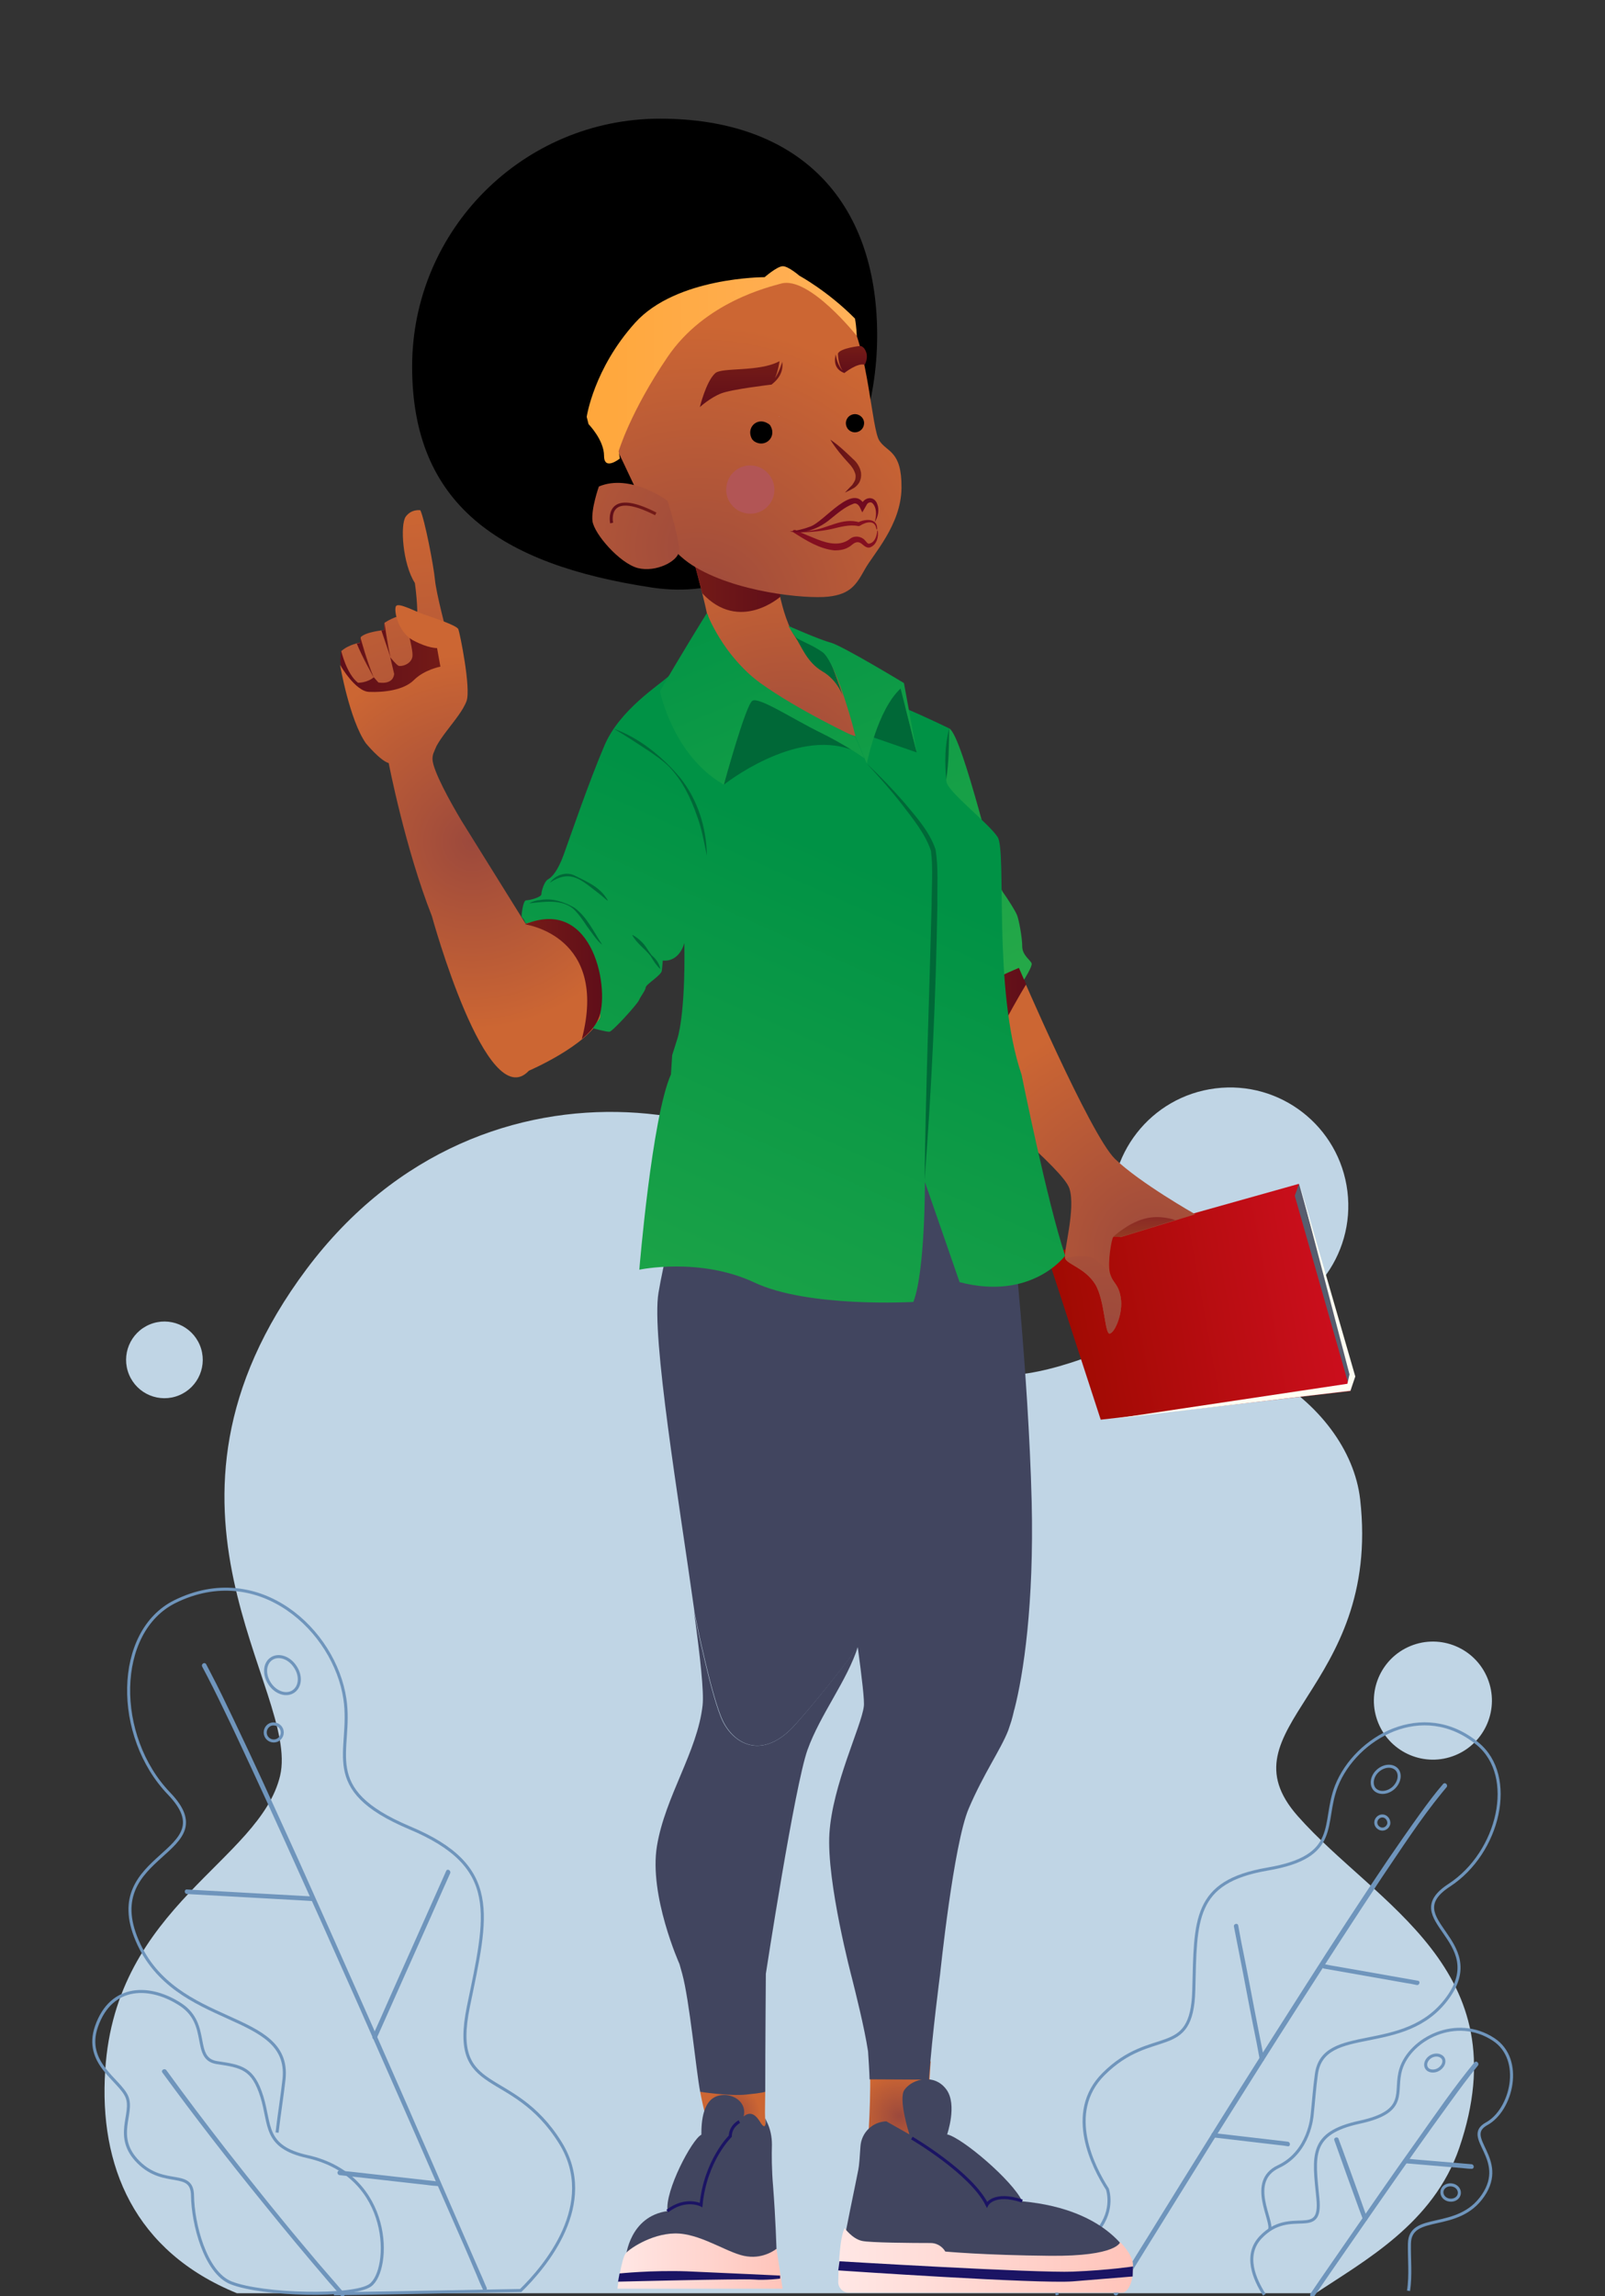 <?xml version="1.0" encoding="utf-8"?>
<!-- Generator: Adobe Illustrator 26.3.1, SVG Export Plug-In . SVG Version: 6.00 Build 0)  -->
<svg version="1.1" id="Capa_1" xmlns="http://www.w3.org/2000/svg" xmlns:xlink="http://www.w3.org/1999/xlink" x="0px" y="0px"
	 viewBox="0 0 527.7 754.7" style="enable-background:new 0 0 527.7 754.7;" xml:space="preserve">
<rect x="0" y="0" width="527.7" height="754.7" fill="#333333" stroke="none"/>
<style type="text/css">
	.st0{fill:url(#SVGID_1_);}
	.st1{fill:#41455F;}
	.st2{fill:url(#SVGID_00000121972810671735924670000002306766179569177535_);}
	.st3{fill:url(#SVGID_00000034781751938869388300000010344112065922107525_);}
	.st4{fill:url(#SVGID_00000009571784699371373090000009741164994637261991_);}
	.st5{fill:url(#SVGID_00000152960553794645548960000002614925888126564252_);}
	.st6{fill:#575D6E;}
	.st7{fill:#FFFFF2;}
	.st8{fill:url(#SVGID_00000036253445253926995720000011056517119956438420_);}
	.st9{fill:url(#SVGID_00000134952433867143236020000001943169374569742760_);}
	.st10{fill:url(#SVGID_00000178191814485640873050000007216849336953387198_);}
	.st11{fill:#EA8BC2;}
	.st12{fill:url(#SVGID_00000098202745258575886980000000976496814680801975_);}
	.st13{fill:url(#SVGID_00000108302973388081255630000002623423772701275546_);}
	.st14{fill:#006837;}
	.st15{fill:url(#SVGID_00000152974994829262881260000005782443202872844434_);}
	.st16{fill:url(#SVGID_00000127756077877861780720000011374550960633358774_);}
	.st17{fill:url(#SVGID_00000155858057640360092990000018136627006146396073_);}
	.st18{opacity:0.8;fill:#C98BC2;enable-background:new    ;}
	.st19{opacity:0.5;fill:url(#SVGID_00000146486672975560364800000009038888979286881179_);enable-background:new    ;}
	.st20{opacity:0.5;fill:url(#SVGID_00000135655058079013415940000014921881453585696909_);enable-background:new    ;}
	.st21{fill:#1B1464;}
	.st22{fill:url(#SVGID_00000077317333110994568530000003255103136467733159_);}
	.st23{fill:url(#SVGID_00000129885197244923807450000004683640626356330148_);}
	.st24{fill:url(#SVGID_00000127011238466364558170000007693059546622848686_);}
	.st25{fill:url(#SVGID_00000021115433954348662220000015463457727987260846_);}
	.st26{fill:#C99DC2;}
	.st27{fill:#B25555;}
	.st28{fill:none;stroke:url(#SVGID_00000028291231721693507600000013963137804763510965_);stroke-miterlimit:10;}
	.st29{fill:url(#SVGID_00000015313563410079050610000011061302882646482325_);}
	.st30{fill:#840F20;}
	.st31{fill:#700A20;}
	.st32{fill:url(#SVGID_00000160159860580150542640000014657370611745040263_);}
	.st33{fill:url(#SVGID_00000007404594552842238220000016321576596350111151_);}
	.st34{fill:none;stroke:#1B1464;stroke-miterlimit:10;}
	.st35{fill:#C0D5E5;}
	.st36{fill:none;stroke:#6F95BC;stroke-miterlimit:10;}
	.st37{fill:#6F95BC;}
	.st38{opacity:0.6;fill:url(#SVGID_00000008119590156339521810000016079470726509211057_);enable-background:new    ;}
	.st39{fill:url(#SVGID_00000090986955995302030620000013977531189875234489_);}
	.st40{fill:url(#SVGID_00000000180555154706800790000018243282817984859567_);}
	.st41{fill:url(#SVGID_00000111900419689722602850000005131446940840840107_);}
	.st42{fill-rule:evenodd;clip-rule:evenodd;fill:url(#SVGID_00000071522461067486121390000010270305364927747514_);}
	.st43{fill-rule:evenodd;clip-rule:evenodd;fill:url(#SVGID_00000059290984764219005130000003200642607050476697_);}
	.st44{fill:url(#SVGID_00000008829807385419332650000006024177646676501673_);}
	.st45{fill:url(#SVGID_00000122719276925648550530000015150459381229529006_);}
	.st46{fill:url(#SVGID_00000070085259257053324230000016357260265824519581_);}
	.st47{fill:url(#SVGID_00000132069448413209193380000010744015634771440019_);}
	.st48{fill:url(#SVGID_00000131353199175222829270000004762099695521660589_);}
	.st49{fill:url(#SVGID_00000149354388211529993650000016984713467843293355_);}
	.st50{fill:url(#SVGID_00000053542537262107081570000017901165641237710257_);}
	.st51{fill:url(#SVGID_00000064315401995006752760000014522528099804452543_);}
	.st52{fill:url(#SVGID_00000118397637154992561880000018042952379947056780_);}
	.st53{fill:url(#SVGID_00000123411835188979847180000006503862965623862954_);}
	.st54{fill:url(#SVGID_00000037671138294766082660000007870751641601065659_);}
	.st55{fill:url(#SVGID_00000141440344249785267270000005795786167507189128_);}
	.st56{fill:url(#SVGID_00000016796337161302892690000011549938807531705478_);}
	.st57{fill:url(#SVGID_00000163075246209511517850000013718947426584020610_);}
	.st58{fill:url(#SVGID_00000030456232375954519350000014751845058192134557_);}
	.st59{fill:url(#SVGID_00000064353826554704466870000002143809735990065059_);}
	.st60{opacity:0.5;fill:url(#SVGID_00000073711073912843718240000004376476904863607711_);enable-background:new    ;}
	.st61{fill:url(#SVGID_00000037688571915246000690000001687373293148970882_);}
	.st62{fill:url(#SVGID_00000152942714074522988620000004255162064794471348_);}
	.st63{fill:url(#SVGID_00000064334961200125536870000012442599353322633602_);}
	.st64{fill:url(#SVGID_00000018951400687123439530000006646294001956132280_);}
	.st65{fill:url(#SVGID_00000032619754802643257880000009149083600933085373_);}
	.st66{fill:none;stroke:url(#SVGID_00000007396498157450155470000014168089379293981096_);stroke-miterlimit:10;}
	.st67{fill:url(#SVGID_00000166643753284726042200000012702827451687669181_);}
	.st68{fill:url(#SVGID_00000021081689472020596280000001461735885617453442_);}
	.st69{fill:url(#SVGID_00000178172121943770017810000003523633198669762220_);}
	.st70{fill:url(#SVGID_00000008859376390968617820000008711492002017937557_);}
</style>
<path d="M-1538,920.2c0-34.4,27.9-62.3,62.3-62.3s54.6,20,54.6,54.5s-22.6,68.6-56.7,63.5C-1516.2,970-1538,954.7-1538,920.2z"/>
<radialGradient id="SVGID_1_" cx="6844.154" cy="-2770.783" r="11.216" gradientTransform="matrix(-1 0 0 -1 5429.064 -1409.482)" gradientUnits="userSpaceOnUse">
	<stop  offset="0" style="stop-color:#9C493C"/>
	<stop  offset="0.982" style="stop-color:#CC6633"/>
</radialGradient>
<path class="st0" d="M-1407.2,1347.6h-15.4c0.5,8-0.5,21.1-0.5,21.1s3.6,5.9,5.1,6.4c1.5,0.4,10.7-6.4,10.7-6.4
	C-1408,1363-1407.7,1355.1-1407.2,1347.6z"/>
<path class="st1" d="M-1381.8,1206.8c-0.9-32.9-4.9-70.2-4.9-70.2l-21.9-10.1l-18.5,12.5l-5.6,3.8c0,0,1.8,21.3,0.2,33.2
	c-1.2,8.7,4.3,45.8,7.2,67.2l0,0c1.1,8,1.7,13.8,1.6,15.1c-0.6,5-7.8,19.7-8.6,31.9s5.7,36.3,5.7,36.3l0,0c0.8,3,3.1,12.4,4,18.5
	c0.1,0.8,0.3,6.1,0.4,7l14.9,0.1c0.9-11.5,2.8-26.5,2.8-26.5l0,0l0,0c0,0,3.4-32.6,7.2-41.6c3.8-9,8-14.8,9.9-19.7
	c0.2-0.4,0.3-0.9,0.5-1.6c0.1-0.2,0.2-0.5,0.2-0.7c0.2-0.8,0.5-1.7,0.7-2.7c0-0.1,0-0.2,0.1-0.2l0,0
	C-1383.8,1250.3-1381.1,1232.6-1381.8,1206.8z"/>
<g>
	
		<radialGradient id="SVGID_00000088815601167371749890000006726228003679079562_" cx="-1456.92" cy="-413.539" r="6.971" gradientTransform="matrix(1 0 0 -1 0 947.023)" gradientUnits="userSpaceOnUse">
		<stop  offset="0" style="stop-color:#9C493C"/>
		<stop  offset="0.982" style="stop-color:#CC6633"/>
	</radialGradient>
	<path style="fill:url(#SVGID_00000088815601167371749890000006726228003679079562_);" d="M-1448.6,1365.9l-13.9-3
		c0,0-0.7,2.9-2.7-7.7h16.4C-1448.9,1362.1-1449,1359.1-1448.6,1365.9z"/>
	
		<radialGradient id="SVGID_00000126325741079991935130000018403490403846147459_" cx="-1470.336" cy="-376.089" r="3.732491e-02" gradientTransform="matrix(1 0 0 -1 0 947.023)" gradientUnits="userSpaceOnUse">
		<stop  offset="0" style="stop-color:#9C493C"/>
		<stop  offset="0.982" style="stop-color:#CC6633"/>
	</radialGradient>
	<path style="fill:url(#SVGID_00000126325741079991935130000018403490403846147459_);" d="M-1470.3,1323.1
		C-1470.4,1323.1-1470.4,1323.1-1470.3,1323.1C-1470.4,1323.1-1470.4,1323.1-1470.3,1323.1L-1470.3,1323.1z"/>
	
		<radialGradient id="SVGID_00000141450008819339285480000002586391267473441209_" cx="-1470.087" cy="-377.289" r="0.901" gradientTransform="matrix(1 0 0 -1 0 947.023)" gradientUnits="userSpaceOnUse">
		<stop  offset="0" style="stop-color:#9C493C"/>
		<stop  offset="0.982" style="stop-color:#CC6633"/>
	</radialGradient>
	<path style="fill:url(#SVGID_00000141450008819339285480000002586391267473441209_);" d="M-1469.7,1325.5c-0.2-0.8-0.4-1.6-0.7-2.5
		l0,0l0,0L-1469.7,1325.5z"/>
</g>
<path class="st1" d="M-1441.4,1262.9c-7.9,8.8-15.2,5.1-18.2-1c-2.8-5.8-6.8-25.7-7.2-27.5c1.5,11.3,2.5,20.1,2.2,23.5
	c-1.3,11.7-9.4,22.9-11.5,35.4s5.6,29.7,5.6,29.7l0,0l0,0l0.7,2.4c1.8,6.7,3.4,23.9,4.5,29.7c0,0,7.5,1.1,11.6,0.7s4.8-0.7,4.8-0.7
	c0.1-10.5,0.2-29.7,0.2-29.7s7.3-47.4,10.5-56.3s10-17.4,12.7-26C-1425.9,1243.9-1433.7,1254.4-1441.4,1262.9z M-1470.4,1323.1
	L-1470.4,1323.1C-1470.3,1323.1-1470.3,1323.1-1470.4,1323.1L-1470.4,1323.1z"/>
<g>
	
		<linearGradient id="SVGID_00000093177779992769088370000008936463555567118505_" gradientUnits="userSpaceOnUse" x1="5393.983" y1="-3089.669" x2="5402.52" y2="-3007.142" gradientTransform="matrix(-7.440000e-02 -0.997 0.997 -7.440000e-02 2102.937 6314.763)">
		<stop  offset="5.586590e-03" style="stop-color:#9C0A00"/>
		<stop  offset="1" style="stop-color:#D10F20"/>
	</linearGradient>
	<polygon style="fill:url(#SVGID_00000093177779992769088370000008936463555567118505_);" points="-1364.4,1186.2 -1301.6,1179 
		-1300.8,1176.1 -1314.6,1126.9 -1376.7,1144.4 -1377.3,1146.5 	"/>
	<polygon class="st6" points="-1314.5,1126.9 -1315.5,1129.8 -1301.6,1179 -1300.8,1176.1 	"/>
	<polygon class="st7" points="-1302.3,1177.2 -1301.8,1174.8 -1314.3,1126.9 -1300.4,1175.3 -1301.6,1179 -1361.1,1186 	"/>
</g>
<radialGradient id="SVGID_00000044164838999449584150000001721320142949300121_" cx="-1443.251" cy="-76.285" r="60.342" gradientTransform="matrix(1 0 0 -1 0 947.023)" gradientUnits="userSpaceOnUse">
	<stop  offset="0" style="stop-color:#9C493C"/>
	<stop  offset="0.982" style="stop-color:#CC6633"/>
</radialGradient>
<path style="fill:url(#SVGID_00000044164838999449584150000001721320142949300121_);" d="M-1467.9,966.3c0,0,4.1,14.2,5.2,21.3
	c0,0,6,10.8,11.5,16c5.6,5.2,26.5,15.8,26.5,15.8s-1.7-16.3-6.6-22.4c0,0-3.8-2-8.6-6.1c-4.8-4.2-6.4-19.1-6.4-19.1
	S-1465.2,967.3-1467.9,966.3z"/>
<radialGradient id="SVGID_00000156553198419519896760000009078976454116609974_" cx="-1350.774" cy="-196.505" r="60.393" gradientTransform="matrix(1 0 0 -1 0 947.023)" gradientUnits="userSpaceOnUse">
	<stop  offset="0" style="stop-color:#9C493C"/>
	<stop  offset="0.982" style="stop-color:#CC6633"/>
</radialGradient>
<path style="fill:url(#SVGID_00000156553198419519896760000009078976454116609974_);" d="M-1408.7,1084.1c0,0,0.8,4.2,7.2,13.5
	c6.4,9.3,27.5,25.3,29.2,30.4s-1.6,16.1-1.1,17.6c0.6,1.5,5.1,2.4,7.6,6.5s2.4,12.7,3.7,12.4c1.3-0.3,3.4-5.2,2.8-9
	c-0.5-3.5-2-3.8-2.6-5.8l0,0c-0.1-0.2-0.1-0.4-0.1-0.5c-0.6-2.7,0.5-8.6,0.9-9s1.9,0,1.9,0l18.8-5.8c0,0-13.9-7.8-20.2-13.9
	c-6.2-6.1-24.2-47.9-24.2-47.9C-1391.7,1073.4-1408.7,1084.1-1408.7,1084.1z"/>
<radialGradient id="SVGID_00000098214912528553289650000002594360796169853085_" cx="-1524.169" cy="-220.285" r="90.007" gradientTransform="matrix(1 0 0 -1 0 947.023)" gradientUnits="userSpaceOnUse">
	<stop  offset="0" style="stop-color:#9C493C"/>
	<stop  offset="0.982" style="stop-color:#CC6633"/>
</radialGradient>
<path style="fill:url(#SVGID_00000098214912528553289650000002594360796169853085_);" d="M-1547.3,1142.2L-1547.3,1142.2
	c0.1,4.2,2.5,12.5,4.4,12.9c2,0.5,3.7,2.3,4.4,2.7s2,1,3.3,2s3.3,1.1,4.6,1.3c1.4,0.2,3.9,2.1,3.9,2.1c2.6,0.1,5.8-2.1,7.2-3.2
	c0.5-0.4,4.9-6,1.6-7.8c4.6,1.1,4.8-4.4,4.8-4.4s0.3-0.7,0.6-1.8c0.9-2.6,2.3-7.1,2.2-8.7c-0.2-2.4-4.7-12.3-4.7-12.3
	s3.7-12.8,11.2-22.4s13.3-17.3,13.3-17.3c-11.4-17.9-23.2-19.2-23.2-19.2s-3.2,7-4.5,15.2c-1.3,8.2-4.5,30.4-8.5,38
	c-4.1,7.6-20.4,18.4-20.7,22.1C-1547.3,1141.7-1547.4,1141.9-1547.3,1142.2z"/>
<path class="st11" d="M-1383.2,1076.7c0,0-10,16.1-12.6,27.5l-7-8.2l-1.1-17.2l19-6.2L-1383.2,1076.7z"/>
<linearGradient id="SVGID_00000168816287031041030170000015805582149189352104_" gradientUnits="userSpaceOnUse" x1="-1368.275" y1="-197.06" x2="-1444.043" y2="-14.146" gradientTransform="matrix(1 0 0 -1 0 947.023)">
	<stop  offset="0" style="stop-color:#39B54A"/>
	<stop  offset="1" style="stop-color:#009245"/>
</linearGradient>
<path style="fill:url(#SVGID_00000168816287031041030170000015805582149189352104_);" d="M-1402.5,1012.4c3.5,1.9,12,38.9,13.4,41
	s3.2,4.8,3.7,6c0.5,1.1,1.3,5.7,1.3,7.8s2.2,3.5,2.4,4.3c0.2,0.8-1.9,4.1-1.9,4.1l-1.3-3c0,0-15.8,6.6-20.8,11.9
	c-5,5.3-13.8-13.5-13.8-13.5L-1402.5,1012.4z"/>
<path class="st1" d="M-1380.7,1132c0,0-12.4,19.4-19.9,24.6c-7.5,5.1-72.5-35.9-72.5-35.9l41.8-2.1l22.6-2.6L-1380.7,1132z"/>
<path class="st1" d="M-1470.3,1323.1L-1470.3,1323.1C-1470.3,1323.1-1470.4,1323.1-1470.3,1323.1
	C-1470.4,1323.1-1470.4,1323.1-1470.3,1323.1z"/>
<path class="st1" d="M-1416.7,1209.3c0,0,0,0.2-0.1,0.5c-3.2,15.8-7.2,28.6-8.6,33.3l0,0l0,0c-0.5,0.7-8.3,11.2-15.9,19.7
	c-7.9,8.8-15.2,5.1-18.2-1c-2.8-5.8-6.8-25.7-7.2-27.5v-0.1c0,0,0,0,0-0.1l0,0c-3.8-27.5-10.8-69.1-9-80c2.6-15.4,9-34.8,9-34.8
	s26.7,7.3,39.6,19.4c7.8,7.3,14.1,16.9,14.5,28.8C-1412.2,1181.8-1414.2,1196.5-1416.7,1209.3z"/>
<linearGradient id="SVGID_00000034774643631739196730000014683377809842216579_" gradientUnits="userSpaceOnUse" x1="-1520.55" y1="-328.261" x2="-1419.612" y2="-101.151" gradientTransform="matrix(1 0 0 -1 0 947.023)">
	<stop  offset="0" style="stop-color:#39B54A"/>
	<stop  offset="1" style="stop-color:#009245"/>
</linearGradient>
<path style="fill:url(#SVGID_00000034774643631739196730000014683377809842216579_);" d="M-1431.2,997c0,0,13.1,8.4,18.1,10.5
	c4.9,2,10.7,4.9,10.7,4.9s-1.2,10.9-0.7,13.5s10.5,10.2,12.9,13.9c2.4,3.7-1.3,38.3,6,59.8c0,0,6.4,32,10.9,45.5
	c0,0-8.3,11.4-26.6,6.7l-8.7-25.2c0,0,0.1,22.4-2.9,30.1c0,0-26.4,1.5-40-4.9c-13.7-6.4-28.9-3.2-28.9-3.2s3.1-38.2,8-49.1l0.3-4.8
	l1.3-4.1c0,0,2.1-5.7,1.7-24.1c0,0-1.1,4.8-5.4,4.5c0,0-0.1,1.4-0.2,2.5s-3.9,3.4-4,4.2c-0.1,0.8-1.2,2.1-1.7,3.2
	c-0.5,1.1-6.7,7.9-7.4,8s-4.3-0.9-4.3-0.9l1.9-2.5c0,0-8.5-14.6-23.2-19.2l-1,2.5c0,0-0.9-4.4-1.2-5.5s3.6-3.4,4.2-3.8
	c0.6-0.4,1.8-3.5,2.7-3.5s3.8-0.8,3.8-1.5c0-0.7,0.7-3.2,1.7-3.7s2.5-2.1,3.9-6.2c1.4-4.1,6.4-18.4,10.2-27.5
	c3.8-9.1,14-15.4,16.3-17.6s9.7-15.5,9.7-15.5l0.8,3.8c0,0,9.9,14.2,20.8,20s15.7,6.9,15.7,6.9S-1426.3,1005-1431.2,997z"/>
<polygon class="st14" points="-1410.7,1018.3 -1421.9,1014.5 -1418.3,1000.9 -1414.9,1001.5 "/>
<path class="st14" d="M-1441.3,989.2c0,0,6.2,2.9,7.4,3.6c1.2,0.7,4.7,11.7,4.7,11.7s-1.2-4.3-5.3-6.7
	C-1438.3,995.7-1439.6,991.8-1441.3,989.2z"/>
<linearGradient id="SVGID_00000157271176043888511250000005563428695767974797_" gradientUnits="userSpaceOnUse" x1="-1366.464" y1="-196.31" x2="-1442.232" y2="-13.396" gradientTransform="matrix(1 0 0 -1 0 947.023)">
	<stop  offset="0" style="stop-color:#39B54A"/>
	<stop  offset="1" style="stop-color:#009245"/>
</linearGradient>
<path style="fill:url(#SVGID_00000157271176043888511250000005563428695767974797_);" d="M-1423.2,1021.2c0,0,2.6-13.5,8.5-18.9
	l4,16.1l-3.2-17.4c0,0-15.5-9.4-18.4-10.2s-10.6-4.2-10.6-4.2s1.1,2.1,1.8,2.8s4.2,1.9,6.8,3.8s6.5,13.9,8.2,21.2L-1423.2,1021.2z"
	/>
<path class="st1" d="M-1403,1365.9c0,0,2.6-7.4-0.2-11.3c-3-4.2-8.5-2.8-10.6,0c-1.7,2.2,1.2,11.3,1.2,11.3l-5.8-3.3
	c-3.5,0.1-6.3,2.9-6.5,6.3c-0.2,2.3-0.3,4.7-0.5,5.8c-0.4,2.6-3.8,17.9-3.8,19.2c0,0,41.7,3.3,72.4,3.3c0,0-4.9-12.5-27.4-14.6
	C-1386.6,1377.5-1399.4,1366.7-1403,1365.9z"/>
<path class="st1" d="M-1448.8,1361.8l0.4,0.8c0.9,1.8,1.3,3.8,1.3,5.8c-0.1,2.4-0.1,6.2,0.3,10.7c0.6,7.8,0.8,15.6,0.8,15.6
	s-6.1,5.2-8.7,4.7s-20.3-14.3-29.3-2.8c0,0,0.9-10.1,10.5-11.4c-0.7-5,6.1-18,8.5-19.2c0-3,0.2-9.4,5-9.9c3.3-0.4,6.4,2,5.6,5.4
	c2.4-2,4,1.2,4.5,1.9C-1448.3,1365.2-1448.8,1361.8-1448.8,1361.8z"/>
<linearGradient id="SVGID_00000101805864983606611640000005444030189056678797_" gradientUnits="userSpaceOnUse" x1="6785.364" y1="-2807.043" x2="6859.444" y2="-2807.043" gradientTransform="matrix(-1 0 0 -1 5429.064 -1409.482)">
	<stop  offset="0" style="stop-color:#FFC4BA"/>
	<stop  offset="1" style="stop-color:#FFE7E5"/>
</linearGradient>
<path style="fill:url(#SVGID_00000101805864983606611640000005444030189056678797_);" d="M-1359.5,1393c0,0,3.2,3.1,3.2,5.7
	c0,1.1-0.1,2.4-0.2,3.4c-0.2,1.3-1.1,3.6-2.4,3.6h-68.8c-1.5,0-2.6-1.2-2.6-2.7c0.1-4,0.4-11.2,1.6-13.6c0,0,1.9,2.6,4.3,3.2
	c1.9,0.4,12.7,0.5,17.3,0.6c1.3,0,2.6,0.6,3.3,1.7l0.3,0.5c0,0,9.6,0.9,26.4,1.1S-1359.5,1393-1359.5,1393z"/>
<linearGradient id="SVGID_00000123416349117863126320000015760279934301980601_" gradientUnits="userSpaceOnUse" x1="6873.564" y1="-2807.229" x2="6915.114" y2="-2807.229" gradientTransform="matrix(-1 0 0 -1 5429.064 -1409.482)">
	<stop  offset="0" style="stop-color:#FFC4BA"/>
	<stop  offset="1" style="stop-color:#FFE7E5"/>
</linearGradient>
<path style="fill:url(#SVGID_00000123416349117863126320000015760279934301980601_);" d="M-1446,1394.7l1.5,10h-41.6
	c0,0,1-7.7,2.1-9s7.3-5.3,13.5-4.9c6.2,0.5,12.8,5.3,17.1,5.8C-1449,1397.2-1446,1394.7-1446,1394.7z"/>
<path class="st18" d="M-1445,979.2c0,0-10.3,9.2-19.7-0.8l-2.8-10.7c0,0,10.3,4.1,21.3,4.7L-1445,979.2z"/>
<linearGradient id="SVGID_00000029755471820475639400000010532415178740285350_" gradientUnits="userSpaceOnUse" x1="6930.664" y1="-2498.233" x2="6930.664" y2="-2475.855" gradientTransform="matrix(-1 0 0 -1 5429.064 -1409.482)">
	<stop  offset="0" style="stop-color:#FFFFFF"/>
	<stop  offset="1" style="stop-color:#885286"/>
</linearGradient>
<path style="opacity:0.5;fill:url(#SVGID_00000029755471820475639400000010532415178740285350_);enable-background:new    ;" d="
	M-1504.4,1070.6c11.2,7.8,16.4,18.2,16.4,18.2l-4.3-0.9c0,0-2.7-5.2-7-9.7s-15.9-7.9-15.9-7.9l0.4-2
	C-1514.8,1068.2-1515.6,1062.8-1504.4,1070.6z"/>
<linearGradient id="SVGID_00000089549109270410202700000001086600138012440209_" gradientUnits="userSpaceOnUse" x1="-1470.338" y1="-376.089" x2="-1470.337" y2="-376.089" gradientTransform="matrix(1 0 0 -1 0 947.023)">
	<stop  offset="0" style="stop-color:#9F3D59"/>
	<stop  offset="1" style="stop-color:#FFFFFF"/>
</linearGradient>
<path style="opacity:0.5;fill:url(#SVGID_00000089549109270410202700000001086600138012440209_);enable-background:new    ;" d="
	M-1470.3,1323.1L-1470.3,1323.1C-1470.3,1323.1-1470.4,1323.1-1470.3,1323.1C-1470.4,1323.1-1470.4,1323.1-1470.3,1323.1z"/>
<path class="st11" d="M-1470.4,1323.1L-1470.4,1323.1L-1470.4,1323.1L-1470.4,1323.1z"/>
<path class="st11" d="M-1470.3,1323.1L-1470.3,1323.1C-1470.3,1323.1-1470.4,1323.1-1470.3,1323.1
	C-1470.4,1323.1-1470.4,1323.1-1470.3,1323.1z"/>
<path class="st21" d="M-1356.3,1399.1c0,0-5.9,0.9-15,1.3s-58.7-2.6-58.7-2.6l-0.3,2.3c0,0,50.5,3.4,59.1,2.7c8.6-0.7,15-1.2,15-1.2
	L-1356.3,1399.1z"/>
<path class="st21" d="M-1445,1401.5c0,0-14.8-0.7-23.5-1.1c-8.8-0.3-16.9,0.5-16.9,0.5l-0.3,2.1c0,0,31-0.8,34.1-0.6
	c3.1,0.2,6.7-0.2,6.7-0.2L-1445,1401.5L-1445,1401.5z"/>
<path class="st11" d="M-1373.3,1145.7c0.6,1.5,5.1,2.4,7.6,6.5s2.4,12.7,3.7,12.4c1.3-0.3,3.4-5.2,2.8-9c-0.5-3.5-2-3.8-2.6-5.8l0,0
	c-0.2-0.3-1.9-2.7-4.1-4.1C-1368.4,1144.2-1373.3,1145.7-1373.3,1145.7z"/>
<radialGradient id="SVGID_00000019675562909248114850000017628286218711012006_" cx="-1466.073" cy="-35.082" r="73.911" gradientTransform="matrix(1 0 0 -1 0 947.023)" gradientUnits="userSpaceOnUse">
	<stop  offset="0" style="stop-color:#9C493C"/>
	<stop  offset="0.982" style="stop-color:#CC6633"/>
</radialGradient>
<path style="fill:url(#SVGID_00000019675562909248114850000017628286218711012006_);" d="M-1447.9,897.8c0,0,14.9,1.3,19.9,10
	c4.9,8.8,5.8,28,7.7,31c1.9,3,5.7,2.5,5.6,11.9s-7.2,16.8-9.3,20.6c-2.1,3.8-3.6,6.2-9.2,6.8s-23.6-1.1-34.3-8
	c-10.7-6.9-15.4-24-21.9-34.8C-1496.1,924.7-1480.2,897.7-1447.9,897.8z"/>
<radialGradient id="SVGID_00000007414271296610349570000011566619616507932571_" cx="-1461.717" cy="-18.591" r="78.63" gradientTransform="matrix(1 0 0 -1 0 947.023)" gradientUnits="userSpaceOnUse">
	<stop  offset="0" style="stop-color:#9C493C"/>
	<stop  offset="0.982" style="stop-color:#CC6633"/>
</radialGradient>
<path style="fill:url(#SVGID_00000007414271296610349570000011566619616507932571_);" d="M-1473.7,954c0,0-9.3-6.9-17.3-3.6
	c0,0-2,5.5-1.6,8.8c0.4,3.2,6.8,10.6,11.4,11.8s9.9-1.7,10.4-4.1C-1470.4,964.5-1473.7,954-1473.7,954z"/>
<linearGradient id="SVGID_00000005962149400113182990000007333546877369443206_" gradientUnits="userSpaceOnUse" x1="6855.164" y1="-2329.259" x2="6923.064" y2="-2329.259" gradientTransform="matrix(-1 0 0 -1 5429.064 -1409.482)">
	<stop  offset="0" style="stop-color:#FFB159"/>
	<stop  offset="1" style="stop-color:#FFA73B"/>
</linearGradient>
<path style="fill:url(#SVGID_00000005962149400113182990000007333546877369443206_);" d="M-1426.1,912.5c0,0-0.1-2.3-0.5-4.4
	c-6.8-6.9-14-10.8-14-10.8s-2.8-2.4-4.2-2.3c-1.4,0.1-4.5,2.7-4.5,2.7s-22.2-0.1-32.6,11.5c-10.4,11.5-12.1,23.7-12.1,23.7l0.4,1.8
	c0,0,3.9,4,3.9,7.9s4,0.7,4,0.7l-0.3-1.8c0,0,2.9-9.8,12.3-23.7s25.6-17.7,28.5-18.5C-1438.1,897.3-1426.1,912.5-1426.1,912.5z"/>
<linearGradient id="SVGID_00000059288675357338620650000008899591221366107785_" gradientUnits="userSpaceOnUse" x1="-1455.214" y1="16.631" x2="-1455.214" y2="28.131" gradientTransform="matrix(1 0 0 -1 0 947.023)">
	<stop  offset="0" style="stop-color:#600E19"/>
	<stop  offset="0.984" style="stop-color:#741B17"/>
</linearGradient>
<path style="fill:url(#SVGID_00000059288675357338620650000008899591221366107785_);" d="M-1444.9,919c0,0-0.6,2.2-1.9,4.1
	c0.8-2,1.2-4.3,1.2-4.3c-5.2,2.8-14.5,1.4-16.2,3c-2.3,2.2-3.8,8.5-3.8,8.5s2.6-2.3,5.3-3.4c2.8-1.1,12.7-2.2,12.7-2.2
	C-1447.6,924.6-1444.3,922.8-1444.9,919z"/>
<path class="st26" d="M-1445.8,932.7c0.1,0.1,0.1,0.1,0.1,0.2C-1445.7,932.8-1445.7,932.7-1445.8,932.7L-1445.8,932.7z"/>
<path d="M-1446.3,936.5c1.5,2.8-1.5,5.6-4.2,3.7c-0.2-0.1-0.3-0.3-0.4-0.5c-1.7-2.8,1.3-5.7,4-4
	C-1446.8,935.9-1446.5,936.2-1446.3,936.5z"/>
<path d="M-1422.8,933.3c0,1.3-1.1,2.3-2.4,2.2c-1.3,0-2.3-1.1-2.2-2.4s1.1-2.3,2.4-2.2C-1423.8,931-1422.8,932.1-1422.8,933.3z"/>
<path class="st27" d="M-1446.9,951.6c-0.2,3.3-3.2,5.9-6.5,5.6s-5.9-3.2-5.6-6.5c0.2-3.3,3.2-5.9,6.5-5.6
	C-1449.1,945.4-1446.6,948.3-1446.9,951.6z"/>
<linearGradient id="SVGID_00000088817390913715863140000006345485140923146380_" gradientUnits="userSpaceOnUse" x1="-1488.411" y1="-9.9" x2="-1476.511" y2="-9.9" gradientTransform="matrix(1 0 0 -1 0 947.023)">
	<stop  offset="0" style="stop-color:#600E19"/>
	<stop  offset="0.984" style="stop-color:#741B17"/>
</linearGradient>
<path style="fill:none;stroke:url(#SVGID_00000088817390913715863140000006345485140923146380_);stroke-miterlimit:10;" d="
	M-1487.8,959.5c0,0-1.9-9,11.1-2.3"/>
<g>
	
		<linearGradient id="SVGID_00000091720440155224580070000014763641314458815161_" gradientUnits="userSpaceOnUse" x1="-1432.106" y1="1.465" x2="-1425.55" y2="3.075" gradientTransform="matrix(1 0 0 -1 0 947.023)">
		<stop  offset="0" style="stop-color:#600E19"/>
		<stop  offset="0.984" style="stop-color:#741B17"/>
	</linearGradient>
	<path style="fill:url(#SVGID_00000091720440155224580070000014763641314458815161_);" d="M-1432.8,938.6c2.2,1.3,4,2.9,5.8,4.6
		c1,0.9,1.9,2.2,2.1,3.7c0.1,0.8,0,1.6-0.3,2.3s-0.9,1.2-1.4,1.6l0,0c-0.8,0.4-1.6,0.8-2.4,1.1c0.5-0.7,1.1-1.4,1.8-2l0,0
		c0.7-0.9,0.9-1.8,0.7-2.7c-0.3-0.9-0.8-1.8-1.6-2.6C-1430,942.8-1431.6,940.8-1432.8,938.6z"/>
</g>
<g>
	<path class="st30" d="M-1421.1,961.1c-0.5-2.2-2.6-1.5-4.1-0.6c-0.1,0.1-0.3,0.1-0.4,0.1c-2.2-0.4-4.6,0.3-6.8,0.8
		c-3.2,0.5-6.3,0.8-9.5,0.7l0.3-0.8c1.9,0.9,3.9,1.6,5.8,2.3c1.8,0.7,3.7,1.3,5.6,0.9c1.3-0.1,2.1-1.2,3.4-1.5c1-0.3,2.4,0.2,2.9,1
		c0.4,0.4,0.7,0.8,0.8,0.8c0.3,0,0.7-0.2,1-0.5c0.7-0.6,1-1.6,1.1-2.6c0-0.1,0.2-0.1,0.2,0c0.4,1.6-0.4,4-2.3,4.3
		c-1.1,0-1.8-1.3-2.7-1.3c-0.9,0-1.3,0.8-2.2,1.3c-0.6,0.3-1.2,0.5-1.8,0.6c-4.6,0.7-8.6-2.3-12.2-4.6c-0.4-0.3-0.1-0.9,0.3-0.8
		c1.3,0.3,2.7,0.3,4,0.2c1.7-0.2,3.3-0.8,4.9-1.4c2.4-1,4.9-1.5,7.6-0.8h-0.6c1.3-0.6,3.6-1.2,4.6,0.3c0.3,0.5,0.4,1,0.3,1.5
		c0,0.1-0.1,0.1-0.1,0.1C-1421.1,961.2-1421.1,961.2-1421.1,961.1L-1421.1,961.1z"/>
</g>
<g>
	<path class="st31" d="M-1442.9,961.7c3.6-0.4,6.5-1.9,9.1-4.3c2.4-2.1,7.8-7.3,10-2.2l-1.5-0.2c0.2-0.3,0.4-0.6,0.7-1
		c1.2-1.5,3.2-1.2,3.8,0.6c0.6,1.6,0.1,3.3-0.7,4.7c0.4-1.5,0.6-4.3-1.1-4.8c-0.8,0.2-0.8,0.8-1.2,1.5l-0.8,1.3
		c-0.4-0.7-0.9-2.4-1.9-2.4c-2.3,0.7-4,2.4-6.1,4C-1435.4,961.1-1439.4,962.5-1442.9,961.7L-1442.9,961.7z"/>
</g>
<linearGradient id="SVGID_00000124122124829447546360000000343776558168677286_" gradientUnits="userSpaceOnUse" x1="-1427.631" y1="25.101" x2="-1427.631" y2="31.921" gradientTransform="matrix(1 0 0 -1 0 947.023)">
	<stop  offset="0" style="stop-color:#600E19"/>
	<stop  offset="0.984" style="stop-color:#741B17"/>
</linearGradient>
<path style="fill:url(#SVGID_00000124122124829447546360000000343776558168677286_);" d="M-1431.4,917.2c0,0-1.2,3.5,2.1,4.7
	c0,0,3.3-2.7,5.1-2c0,0,0.9-1.5,0.4-3.2s-1.6-1.6-1.6-1.6s-5.1,0.5-5.6,1.9c0,0,0,2.7,1.1,4.2
	C-1429.8,921.2-1431.1,919.7-1431.4,917.2z"/>
<path class="st14" d="M-1462.2,1009.1l3,17.4c0,0,17.7-14.2,32.1-8.8l-1-1.1l-24.1-12.6L-1462.2,1009.1z"/>
<linearGradient id="SVGID_00000086692950524254315120000003344457424101976711_" gradientUnits="userSpaceOnUse" x1="-1391.018" y1="-206.481" x2="-1466.786" y2="-23.566" gradientTransform="matrix(1 0 0 -1 0 947.023)">
	<stop  offset="0" style="stop-color:#39B54A"/>
	<stop  offset="1" style="stop-color:#009245"/>
</linearGradient>
<path style="fill:url(#SVGID_00000086692950524254315120000003344457424101976711_);" d="M-1463.5,983.3c0,0-7.4,11.8-11.8,19.7
	c0,0,3.2,16.1,16.1,23.5c0,0,5.5-20.2,7.2-21.2s10.4,4.7,16.8,7.8s11.3,6.6,11.3,6.6l-2.3-5.3c0,0-14.3-6.6-23.9-13.5
	C-1459.5,994-1463.5,983.3-1463.5,983.3z"/>
<g>
	<path class="st14" d="M-1423.2,1021.2c3.4,3.1,6.6,6.5,9.7,9.9c3.1,3.8,6.8,7.7,8,12.6c0.4,4.4,0.3,8.7,0.3,13.1
		c-0.3,23.1-1.4,46.1-3.4,69.1c0-21.3,0.9-47.8,1.5-69.1c0.1-4.3,0.3-8.6,0-12.8c-1.1-4.5-4.4-8.5-7.2-12.2
		C-1417.1,1028.1-1420.1,1024.6-1423.2,1021.2L-1423.2,1021.2z"/>
</g>
<g>
	<path class="st14" d="M-1486.9,1012.3c6.6,2.5,12.2,7.1,16.7,12.4c4.5,5.4,6.7,12.6,6.7,19.6h-0.1c-1.4-8-3.9-16.2-9.4-22.3
		C-1477.1,1018.2-1482.5,1015.6-1486.9,1012.3L-1486.9,1012.3z"/>
</g>
<g>
	<path class="st14" d="M-1403.3,1025.2c-0.5-4.3-0.5-8.7,0.8-12.8C-1402.4,1016.7-1402.4,1021-1403.3,1025.2L-1403.3,1025.2z"/>
</g>
<path class="st34" d="M-1411.9,1366.9c0,0,14.9,8.8,18.9,16.8c0,0,1.7-3.3,8.8-0.9"/>
<path class="st34" d="M-1455.3,1362.7c0,0-2.2,1.1-2.3,3.7c0,0-6.3,6.1-7.4,17.3c0,0-3.9-2-8.5,1.5"/>
<g>
	<path class="st14" d="M-1503,1051.1c2.4-1,4.6,0.4,6.7,1.5c2.8,1.1,5.2,3.1,6.6,5.8c0,0,0,0.1-0.1,0.1c-0.6-0.4-1.1-0.8-1.6-1.2
		c-2.1-1.5-3.7-3.7-6-4.8c-1.9-0.5-3.7-0.9-5.6-1.2C-1503,1051.2-1503,1051.1-1503,1051.1L-1503,1051.1z"/>
</g>
<g>
	<path class="st14" d="M-1508.2,1056.3c2.8,0,5.4,1,7.7,2.4c4.2,1.7,8.4,4,10.7,8c0,0,0,0.1-0.1,0.1c-3.5-2.8-6.7-5.8-10.8-7.8
		c-2.6-0.8-5.1-1.5-7.6-2.6C-1508.2,1056.3-1508.2,1056.3-1508.2,1056.3L-1508.2,1056.3z"/>
</g>
<g>
	<path class="st14" d="M-1475.3,1072.9c-1.1-1-1.8-2.1-2.3-3.4c-1.5-1.8-3.5-3-4.6-5.2c0,0,0-0.1,0.1-0.1c0.9,0.4,1.6,1,2.3,1.6
		c1,1,1.6,2.3,2.4,3.4C-1476.3,1070.3-1475.3,1071.4-1475.3,1072.9C-1475.2,1072.9-1475.2,1073-1475.3,1072.9L-1475.3,1072.9z"/>
</g>
<g>
	<g>
		
			<ellipse transform="matrix(0.926 -0.378 0.378 0.926 -176.313 219.649)" class="st35" cx="471.1" cy="558.7" rx="19.4" ry="19.4"/>
		
			<ellipse transform="matrix(0.924 -0.383 0.383 0.924 -166.906 54.647)" class="st35" cx="53.9" cy="446.9" rx="12.6" ry="12.6"/>
		
			<ellipse transform="matrix(0.992 -0.123 0.123 0.992 -45.789 52.944)" class="st35" cx="404.7" cy="396.3" rx="38.9" ry="38.9"/>
		<path class="st35" d="M77.9,753.7h354.7c16-10.7,38.7-22.9,47.2-47.8c20.1-58.9-27.3-79.8-53.1-109
			c-25.8-29.2,27.6-41.3,20.5-104.1c-3.7-32.3-46.9-61.8-91-46.3c-44.2,15.5-50.6-3-71-40.6c-23.8-43.8-125.4-67.5-184.4,11.2
			c-58.9,78.7-2.1,138.3-8.7,166.5c-6.7,28.1-54.1,42.6-57.5,96.8C32.5,711.8,44.1,739.9,77.9,753.7z"/>
	</g>
	<g>
		<g>
			<path class="st36" d="M121.7,751.1c6.9-4.9,7.6-36-20.6-42.3c-14.4-3.2-12.1-10.4-15-19.7c-2.9-9.3-6.6-10-14.8-11.2
				c-8.2-1.3-2.1-12.5-11.8-19c-9.8-6.5-22.9-7-27.8,7.2c-4.1,12,7.6,17.4,10,23c2.4,5.6-4.6,13.2,3.9,21.6
				c8.5,8.4,17.6,2.1,17.7,11c0.1,8.9,4.1,25.2,12.7,28.6C86.5,754.4,116.2,755,121.7,751.1z"/>
			<g>
				<g>
					<path class="st37" d="M113.1,753.6c-3.8-4.5-7.7-8.8-11.4-13.3c-9.4-11.1-18.5-22.5-27.5-34c-6.6-8.5-13.2-17.2-19.5-25.9
						c-0.6-0.8-1.9,0-1.3,0.8C64,695.7,75,709.9,86.3,723.8c7.1,8.8,14.4,17.6,21.8,26.2c1.3,1.5,2.7,3,4,4.6
						C112.7,755.4,113.8,754.3,113.1,753.6L113.1,753.6z"/>
				</g>
			</g>
		</g>
		<g>
			<path class="st36" d="M91.1,700.9c0.7-6.1,1.7-12.2,2.3-17.7c2.2-22.7-35.8-16.3-48.3-45.4c-12.5-29.2,29.6-28.4,10.5-48.3
				c-18.1-18.8-18-53.2,1.9-63.1c27.7-13.7,52.6,9.5,55.9,32c2.6,17.4-9.1,29.5,21.2,42.3c30.3,12.7,25.6,28.6,19.4,58.8
				c-6.2,30.3,14.3,19.2,30.2,44.7c12.6,20.2-5.1,40.9-13,48.6l-61.4,1.1"/>
			<g>
				<g>
					<g>
						<path class="st37" d="M160,751.9c-0.7-1.5-1.3-3.1-2-4.6c-1.8-4.2-3.7-8.4-5.5-12.6c-2.7-6.3-5.5-12.6-8.2-18.9
							c-3.4-7.9-6.9-15.7-10.3-23.6c-3.9-8.8-7.7-17.6-11.6-26.4c-4.1-9.2-8.2-18.5-12.3-27.7c-4-9-8.1-18.1-12.1-27.1
							c-3.8-8.3-7.6-16.7-11.4-25c-3.2-7-6.5-14-9.8-20.9c-2.5-5.2-4.9-10.3-7.6-15.4c-0.5-0.9-0.9-1.8-1.4-2.7
							c-0.5-0.9-1.8-0.1-1.3,0.8c2.4,4.5,4.7,9.1,6.9,13.7c3.2,6.5,6.2,13.1,9.3,19.7c3.7,8,7.4,16,11,24c4,8.9,8.1,17.9,12.1,26.8
							c4.1,9.2,8.2,18.4,12.3,27.6c4,9,7.9,18,11.9,27c3.6,8.1,7.1,16.2,10.7,24.4c3,6.8,5.9,13.5,8.9,20.3
							c2.1,4.8,4.2,9.5,6.2,14.3c1,2.2,1.8,4.5,2.9,6.7c0,0.1,0.1,0.2,0.1,0.3C159.1,753.5,160.4,752.8,160,751.9L160,751.9z"/>
					</g>
				</g>
				<g>
					<g>
						<g>
							<path class="st37" d="M102.7,623.3c-12-0.7-24-1.3-36-2c-1.7-0.1-3.4-0.2-5.2-0.3c-1-0.1-1,1.4,0,1.5c12,0.7,24,1.3,36,2
								c1.7,0.1,3.4,0.2,5.2,0.3C103.6,624.9,103.6,623.4,102.7,623.3L102.7,623.3z"/>
						</g>
					</g>
					<g>
						<g>
							<path class="st37" d="M144.2,717c-9.5-1.1-19-2.1-28.5-3.2c-1.3-0.1-2.7-0.3-4-0.4c-1-0.1-1,1.4,0,1.5
								c9.5,1.1,19,2.1,28.5,3.2c1.3,0.2,2.7,0.3,4,0.4C145.2,718.6,145.2,717.1,144.2,717L144.2,717z"/>
						</g>
					</g>
				</g>
				<g>
					<g>
						<path class="st37" d="M146.7,614.9c-2.7,6.1-5.5,12.3-8.2,18.4c-4.3,9.7-8.7,19.4-13,29.2c-1,2.2-2,4.5-3,6.7
							c-0.4,0.9,0.9,1.6,1.3,0.8c2.7-6.1,5.5-12.3,8.2-18.4c4.3-9.7,8.7-19.4,13-29.2c1-2.2,2-4.5,3-6.7
							C148.4,614.8,147.1,614,146.7,614.9L146.7,614.9z"/>
					</g>
				</g>
			</g>
			<path class="st36" d="M88.7,553.4c2,3,5.5,4.1,7.8,2.5c2.3-1.6,2.6-5.2,0.5-8.2c-2-3-5.5-4.1-7.8-2.5
				C86.9,546.8,86.7,550.4,88.7,553.4z"/>
			<path class="st36" d="M87.2,569.4c0,1.6,1.3,2.8,2.8,2.8c1.6,0,2.8-1.3,2.8-2.8c0-1.6-1.3-2.8-2.8-2.8
				C88.5,566.5,87.2,567.8,87.2,569.4z"/>
		</g>
		<g>
			<path class="st36" d="M417.4,732.9c1.3-3-7.4-15.9,2.9-20.8c10.3-4.8,11.1-16.9,11.1-16.9c0.5-4.6,0.8-9.2,1.4-13.4
				c2.2-17,29-5.8,43.1-25.1c14.1-19.2-16.8-25.8,0.6-37.1c16.4-10.7,22.3-35.9,9.3-46.5c-18-14.8-40.1-2-46.4,13.9
				c-4.8,12.3,1.6,23.2-22.7,27.3c-24.4,4.2-23.6,16.6-24.2,39.8c-0.6,23.2-13.7,11.6-29.7,27.6c-12.7,12.7-3.2,30.8,1.3,37.8
				c0,0,2.4,6.7-3.1,13.4c-5.5,6.7-17,7.5-13.4,21.4"/>
			<g>
				<g>
					<g>
						<path class="st37" d="M367.5,754.1c3-4.9,6-9.7,9-14.6c7.4-11.9,14.8-23.8,22.2-35.7c9.4-14.9,18.8-29.9,28.3-44.7
							c9.1-14.2,18.2-28.3,27.5-42.3c6.3-9.3,12.5-18.9,19.6-27.6c0.5-0.6,1-1.2,1.5-1.8c0.6-0.7-0.4-1.8-1.1-1.1
							c-2.7,3.1-5.2,6.5-7.6,9.8c-3.6,5-7.2,10.2-10.7,15.3c-9.2,13.6-18.1,27.3-26.9,41.1c-9.6,15-19.2,30.1-28.7,45.3
							c-7.8,12.5-15.6,25-23.3,37.5c-2.5,4-5,8-7.4,12c-1.2,1.9-2.5,3.8-3.5,5.7c0,0.1-0.1,0.2-0.1,0.2
							C365.7,754.2,367,754.9,367.5,754.1L367.5,754.1z"/>
					</g>
				</g>
				<g>
					<g>
						<g>
							<path class="st37" d="M435.3,647c8.9,1.6,17.8,3.1,26.7,4.7c1.3,0.2,2.5,0.4,3.8,0.7c0.9,0.2,1.3-1.3,0.4-1.4
								c-8.9-1.6-17.8-3.1-26.7-4.7c-1.3-0.2-2.5-0.4-3.8-0.7C434.7,645.4,434.3,646.8,435.3,647L435.3,647z"/>
						</g>
					</g>
					<g>
						<g>
							<path class="st37" d="M399,702.5c7.1,0.8,14.2,1.7,21.4,2.5c1,0.1,2,0.2,3,0.4c1,0.1,0.9-1.4,0-1.5
								c-7.1-0.8-14.2-1.7-21.4-2.5c-1-0.1-2-0.2-3-0.4C398,700.9,398.1,702.4,399,702.5L399,702.5z"/>
						</g>
					</g>
				</g>
				<g>
					<g>
						<path class="st37" d="M405.7,633.2c1,4.9,1.9,9.9,2.9,14.8c1.5,7.9,3,15.8,4.6,23.6c0.3,1.8,0.7,3.6,1,5.4
							c0.2,0.9,1.6,0.5,1.4-0.4c-1-4.9-1.9-9.9-2.9-14.8c-1.5-7.9-3-15.8-4.6-23.6c-0.3-1.8-0.7-3.6-1-5.4
							C406.9,631.9,405.5,632.3,405.7,633.2L405.7,633.2z"/>
					</g>
				</g>
			</g>
			<path class="st36" d="M458.2,587.6c-2,1.8-4.7,2-6.2,0.5c-1.4-1.5-1-4.3,1-6.1c2-1.8,4.7-2,6.2-0.5
				C460.6,583,460.2,585.7,458.2,587.6z"/>
			<path class="st36" d="M456.6,599.5c-0.3,1.1-1.4,1.9-2.6,1.6c-1.1-0.3-1.9-1.4-1.6-2.6c0.3-1.1,1.4-1.9,2.6-1.6
				C456.1,597.2,456.8,598.4,456.6,599.5z"/>
		</g>
		<g>
			<g>
				<path class="st36" d="M463.1,752.9c0.8-5.1,0.2-10.7,0.3-15.5c0.2-10.4,15.9-3.6,24.2-15.8c8.3-12.2-7-19.1,1.2-23.6
					c8.2-4.5,12.3-21.1,2.3-27.7c-12.3-8.1-27.4-0.2-30.5,9.7c-2.4,7.6,2.9,13.9-13.6,17.5c-16.6,3.6-15.1,11-13.7,25
					c1.4,14-9,2.5-18.8,12.8c-5.6,5.9-2,13.9,1.2,18.9"/>
			</g>
			<g>
				<g>
					<g>
						<path class="st37" d="M432.1,754.7c6.9-10.1,13.9-20.1,20.9-30.2c7.8-11.2,15.7-22.5,23.8-33.6c2.9-4,5.9-8.1,9.1-12
							c0.6-0.7-0.4-1.8-1.1-1.1c-6.7,8.1-12.7,16.9-18.8,25.5c-8.3,11.6-16.4,23.4-24.5,35.1c-3.5,5.1-7.1,10.2-10.6,15.4
							C430.3,754.7,431.6,755.5,432.1,754.7L432.1,754.7z"/>
					</g>
				</g>
				<g>
					<g>
						<g>
							<path class="st37" d="M462.2,711c6.3,0.5,12.6,1.1,18.9,1.6c0.9,0.1,1.8,0.2,2.7,0.2c1,0.1,1-1.4,0-1.5
								c-6.3-0.5-12.6-1.1-18.9-1.6c-0.9-0.1-1.8-0.2-2.7-0.2C461.2,709.4,461.2,710.9,462.2,711L462.2,711z"/>
						</g>
					</g>
				</g>
				<g>
					<g>
						<path class="st37" d="M438.7,703.4c2.7,7.6,5.4,15.2,8.2,22.8c0.4,1.1,0.8,2.1,1.2,3.2c0.3,0.9,1.8,0.5,1.4-0.4
							c-2.7-7.6-5.4-15.2-8.2-22.8c-0.4-1.1-0.8-2.1-1.2-3.2C439.9,702.1,438.4,702.5,438.7,703.4L438.7,703.4z"/>
					</g>
				</g>
			</g>
			<path class="st36" d="M473.7,679.6c-1.2,1.2-3.1,1.4-4.2,0.6c-1.1-0.9-1-2.5,0.2-3.7c1.2-1.2,3.1-1.4,4.2-0.6
				C475.1,676.7,475,678.4,473.7,679.6z"/>
			<path class="st36" d="M479.8,721c-0.2,1.4-1.6,2.3-3.2,2.1c-1.6-0.2-2.7-1.5-2.5-2.9c0.2-1.4,1.6-2.3,3.2-2.1
				S480,719.6,479.8,721z"/>
		</g>
	</g>
</g>
<g>
	
		<radialGradient id="SVGID_00000062878960041249649880000012781947209344309895_" cx="2440.584" cy="-366.329" r="7.583" gradientTransform="matrix(-0.999 -5.320000e-02 -5.320000e-02 0.999 2553.053 748.263)" gradientUnits="userSpaceOnUse">
		<stop  offset="0" style="stop-color:#9C493C"/>
		<stop  offset="0.982" style="stop-color:#CC6633"/>
	</radialGradient>
	<path style="opacity:0.6;fill:url(#SVGID_00000062878960041249649880000012781947209344309895_);enable-background:new    ;" d="
		M142.6,247.4c-6.4,1.8-12.7,12.4-12.7,12.4l-2-9.1c5-6.1,15.5-5.3,15.5-5.3L142.6,247.4z"/>
	<g>
		
			<linearGradient id="SVGID_00000044176956434278211600000014313116556604117159_" gradientUnits="userSpaceOnUse" x1="1902.282" y1="-148.212" x2="1938.278" y2="-148.212" gradientTransform="matrix(1 0 0 1 -1790.468 366)">
			<stop  offset="0" style="stop-color:#600E19"/>
			<stop  offset="0.984" style="stop-color:#741B17"/>
		</linearGradient>
		<path style="fill:url(#SVGID_00000044176956434278211600000014313116556604117159_);" d="M131.5,205l-19.3,9c0,0-0.5,3-0.2,4.4
			s4.7,8.5,4.7,8.5l4.9,2.1l11.3,1.5l14.5-10.9l0.5-9.9L131.5,205z"/>
		
			<radialGradient id="SVGID_00000137845506462704331230000001553638328951500216_" cx="1937.593" cy="-85.546" r="116.434" gradientTransform="matrix(1 0 0 1 -1790.468 366)" gradientUnits="userSpaceOnUse">
			<stop  offset="0" style="stop-color:#9C493C"/>
			<stop  offset="0.982" style="stop-color:#CC6633"/>
		</radialGradient>
		<path style="fill:url(#SVGID_00000137845506462704331230000001553638328951500216_);" d="M137.1,205.2c0.5-5.5-0.7-13.6-0.7-13.6
			c-4-6.2-4.9-19.1-3-21.8c1.9-2.6,4.8-2.1,4.8-2.1c1.4,2.9,4.4,18.3,4.8,22.8s4,18,4,18L137.1,205.2z"/>
		
			<radialGradient id="SVGID_00000123423784662861692740000010348691826439911066_" cx="1937.593" cy="-85.557" r="116.413" gradientTransform="matrix(1 0 0 1 -1790.468 366)" gradientUnits="userSpaceOnUse">
			<stop  offset="0" style="stop-color:#9C493C"/>
			<stop  offset="0.982" style="stop-color:#CC6633"/>
		</radialGradient>
		<path style="fill:url(#SVGID_00000123423784662861692740000010348691826439911066_);" d="M135.6,215.8c-0.4,2.6-3.8,3.4-4.6,3
			s-2.7-2.8-2.7-2.8l1.3,5.5c-0.4,3.8-5.2,2.8-5.2,2.8l-1.5-1.7c-2.3,1.9-5.2,1.8-5.2,1.8c-3.7-2.8-5.5-10.4-5.5-10.4
			c2.6-2.3,6.3-2.8,6.3-2.8l0.1-1.8c1.8-1.8,7.7-2.3,7.7-2.3l0.1-2.4c3.2-2.1,6.2-2.6,6.2-2.6S136,213.2,135.6,215.8z"/>
		
			<linearGradient id="SVGID_00000127002928450465410370000015457910842488404662_" gradientUnits="userSpaceOnUse" x1="1915.802" y1="-155.562" x2="1918.809" y2="-155.562" gradientTransform="matrix(1 0 0 1 -1790.468 366)">
			<stop  offset="0" style="stop-color:#600E19"/>
			<stop  offset="0.984" style="stop-color:#741B17"/>
		</linearGradient>
		<path style="fill-rule:evenodd;clip-rule:evenodd;fill:url(#SVGID_00000127002928450465410370000015457910842488404662_);" d="
			M126.3,207.1l-0.9,0.1l3,8.9c-1-4.5-2-11.4-2-11.4L126.3,207.1z"/>
		
			<linearGradient id="SVGID_00000021083429096076801050000001371323102309022128_" gradientUnits="userSpaceOnUse" x1="1907.728" y1="-149.862" x2="1913.374" y2="-149.862" gradientTransform="matrix(1 0 0 1 -1790.468 366)">
			<stop  offset="0" style="stop-color:#600E19"/>
			<stop  offset="0.984" style="stop-color:#741B17"/>
		</linearGradient>
		<path style="fill-rule:evenodd;clip-rule:evenodd;fill:url(#SVGID_00000021083429096076801050000001371323102309022128_);" d="
			M118.4,211.3l-1.1,0.2c1.8,4.5,5.6,11.2,5.6,11.2c-2.3-5.4-4.4-13.2-4.4-13.2L118.4,211.3z"/>
		
			<radialGradient id="SVGID_00000102516948496716226580000008111672543708633753_" cx="1945.684" cy="-89.461" r="62.818" gradientTransform="matrix(1 0 0 1 -1790.468 366)" gradientUnits="userSpaceOnUse">
			<stop  offset="0" style="stop-color:#9C493C"/>
			<stop  offset="0.982" style="stop-color:#CC6633"/>
		</radialGradient>
		<path style="fill:url(#SVGID_00000102516948496716226580000008111672543708633753_);" d="M197.2,334.8
			c-4.2,8.9-23.3,17.1-23.3,17.1C160,366.8,142,301.1,142,301.1l0,0c-8.8-22.3-14.2-50.3-14.2-50.3c-2.8-0.8-7.5-6.5-7.5-6.5
			c-5.4-7.7-8.5-25.8-8.5-25.8s5,8.8,9.6,8.9c4.6,0.2,11.3-0.5,14.7-3.9c3.4-3.4,8.7-4.4,8.7-4.4l-1.1-6.1c0,0-2.9,0.1-7.8-2.5
			c-5.3-2.8-6.6-10.6-5.6-11.4c1-0.9,5.5,1.5,8.7,2.7c3.1,1.1,11.2,3.7,11.7,5s4.2,19.4,2.7,23.6c-2.2,6-11.4,13.7-11.2,19.2
			c0.2,3.8,5.8,13.9,9.5,20.1l0,0l21.1,33.9C196,293.6,201.4,325.9,197.2,334.8z"/>
	</g>
	<path d="M214.3,193.1c44.5,6.8,74.1-37.9,74.1-82.9S262,39,217,39s-81.5,36.5-81.5,81.5S163.9,185.5,214.3,193.1z"/>
	
		<radialGradient id="SVGID_00000037690928492782496420000007299449709825335175_" cx="3014.979" cy="2685.957" r="14.63" gradientTransform="matrix(-1 0 0 1 3310.595 -1990.504)" gradientUnits="userSpaceOnUse">
		<stop  offset="0" style="stop-color:#9C493C"/>
		<stop  offset="0.982" style="stop-color:#CC6633"/>
	</radialGradient>
	<path style="fill:url(#SVGID_00000037690928492782496420000007299449709825335175_);" d="M306,705c0,0-12,8.9-14,8.3
		c-2-0.5-6.7-8.3-6.7-8.3s1.3-17.1,0.6-27.5H306C305.3,687.3,304.9,697.6,306,705z"/>
	<path class="st1" d="M333.5,561.9L333.5,561.9c-0.1,0.1-0.1,0.2-0.1,0.3c-0.3,1.3-0.6,2.5-0.9,3.5c-0.1,0.3-0.2,0.6-0.3,0.9
		c-0.3,0.9-0.5,1.5-0.7,2.1c-2.5,6.4-8,14-13,25.7s-9.4,54.4-9.4,54.4l0,0l0,0c0,0-2.6,19.7-3.7,34.7l-19.5-0.1
		c0-1.3-0.4-8.2-0.5-9.2c-1.2-7.9-4.3-20.1-5.3-24.1l0,0c0,0-8.4-31.6-7.4-47.5c1-16,10.5-35.2,11.3-41.7c0.3-1.7-0.6-9.3-2-19.7
		l0,0c-3.7-28-10.9-76.6-9.3-87.9c2.2-15.6-0.2-43.4-0.2-43.4l7.3-5l24.2-16.4l28.7,13.2c0,0,5.4,48.8,6.5,91.8
		C340,527.3,336.5,550.3,333.5,561.9z"/>
	<g>
		
			<radialGradient id="SVGID_00000122711246344446662470000003308441729974040223_" cx="2031.4" cy="328.497" r="9.105" gradientTransform="matrix(1 0 0 1 -1790.468 366)" gradientUnits="userSpaceOnUse">
			<stop  offset="0" style="stop-color:#9C493C"/>
			<stop  offset="0.982" style="stop-color:#CC6633"/>
		</radialGradient>
		<path style="fill:url(#SVGID_00000122711246344446662470000003308441729974040223_);" d="M251.6,687.5h-21.4
			c2.7,13.9,3.5,10.1,3.5,10.1l18.1,3.9C251.4,692.6,251.5,696.5,251.6,687.5z"/>
		
			<radialGradient id="SVGID_00000048472882290282022920000013748766128815023792_" cx="2013.871" cy="279.582" r="5.389721e-02" gradientTransform="matrix(1 0 0 1 -1790.468 366)" gradientUnits="userSpaceOnUse">
			<stop  offset="0" style="stop-color:#9C493C"/>
			<stop  offset="0.982" style="stop-color:#CC6633"/>
		</radialGradient>
		<path style="fill:url(#SVGID_00000048472882290282022920000013748766128815023792_);" d="M223.5,645.6c-0.1-0.1-0.1-0.1-0.1-0.1
			C223.4,645.5,223.4,645.6,223.5,645.6L223.5,645.6z"/>
		
			<radialGradient id="SVGID_00000177460932633620786660000006566218873962362539_" cx="2014.197" cy="281.131" r="1.18" gradientTransform="matrix(1 0 0 1 -1790.468 366)" gradientUnits="userSpaceOnUse">
			<stop  offset="0" style="stop-color:#9C493C"/>
			<stop  offset="0.982" style="stop-color:#CC6633"/>
		</radialGradient>
		<path style="fill:url(#SVGID_00000177460932633620786660000006566218873962362539_);" d="M223.3,645.5L223.3,645.5L223.3,645.5
			c0.3,1.1,0.6,2.1,0.9,3.2L223.3,645.5z"/>
	</g>
	<path class="st1" d="M261.3,567c-10.3,11.4-19.8,6.6-23.7-1.3c-3.7-7.6-8.9-33.5-9.4-35.9c2,14.7,3.3,26.3,2.8,30.7
		c-1.7,15.2-12.3,29.9-15,46.2s7.4,38.8,7.4,38.8l0,0l0,0l0.9,3.2c2.4,8.8,4.5,31.3,5.9,38.8c0,0,9.8,1.5,15.2,0.9
		c5.3-0.5,6.2-0.9,6.2-0.9c0-13.7,0.2-38.8,0.2-38.8s9.5-61.9,13.7-73.6c4.2-11.7,13.1-22.8,16.6-34
		C281.5,542,271.3,555.8,261.3,567z M223.4,645.5c0,0,0,0.1,0.1,0.1l0,0C223.4,645.5,223.4,645.5,223.4,645.5z"/>
	<g>
		
			<linearGradient id="SVGID_00000009558459028660727310000003170015887715998655_" gradientUnits="userSpaceOnUse" x1="5557.696" y1="-163.117" x2="5568.854" y2="-270.969" gradientTransform="matrix(-7.435710e-02 -0.997 -0.997 7.435710e-02 592.988 5994.148)">
			<stop  offset="5.586590e-03" style="stop-color:#9C0A00"/>
			<stop  offset="1" style="stop-color:#D10F20"/>
		</linearGradient>
		<polygon style="fill:url(#SVGID_00000009558459028660727310000003170015887715998655_);" points="345,414.7 345.8,411.9 
			427,389.1 445,453.4 444,457.2 361.9,466.6 		"/>
		<polygon class="st6" points="445,453.4 444,457.2 425.7,393 427.1,389.1 		"/>
		<polygon class="st7" points="366.2,466.3 444,457.1 445.6,452.4 427.3,389.1 443.7,451.7 443,454.8 		"/>
	</g>
	
		<radialGradient id="SVGID_00000170238090959014377820000015713681763581221034_" cx="2049.267" cy="-112.244" r="78.859" gradientTransform="matrix(1 0 0 1 -1790.468 366)" gradientUnits="userSpaceOnUse">
		<stop  offset="0" style="stop-color:#9C493C"/>
		<stop  offset="0.982" style="stop-color:#CC6633"/>
	</radialGradient>
	<path style="fill:url(#SVGID_00000170238090959014377820000015713681763581221034_);" d="M254.8,186.3c0,0,2.1,19.6,8.4,25
		s11.3,8,11.3,8c6.5,7.9,8.7,29.3,8.7,29.3s-27.3-13.9-34.6-20.7c-7.3-6.8-15.1-20.9-15.1-20.9c-1.5-9.2-6.8-27.8-6.8-27.8
		C230.2,180.6,254.8,186.3,254.8,186.3z"/>
	
		<radialGradient id="SVGID_00000108271963281863445340000015415623722092832703_" cx="2170.122" cy="44.868" r="78.926" gradientTransform="matrix(1 0 0 1 -1790.468 366)" gradientUnits="userSpaceOnUse">
		<stop  offset="0" style="stop-color:#9C493C"/>
		<stop  offset="0.982" style="stop-color:#CC6633"/>
	</radialGradient>
	<path style="fill:url(#SVGID_00000108271963281863445340000015415623722092832703_);" d="M335,318.3c0,0,23.4,54.6,31.6,62.6
		c8.2,7.9,26.4,18.2,26.4,18.2l-24.5,7.5c0,0-2-0.5-2.5,0s-1.9,8.2-1.1,11.7c0.1,0.2,0.1,0.5,0.2,0.7l0,0c0.8,2.7,2.7,3,3.4,7.6
		c0.8,4.9-1.9,11.3-3.6,11.7c-1.7,0.4-1.6-10.9-4.8-16.2c-3.3-5.3-9.1-6.5-9.9-8.5c-0.7-2,3.6-16.3,1.4-23s-29.7-27.6-38.1-39.8
		c-8.3-12.1-9.4-17.6-9.4-17.6S326.3,319.2,335,318.3z"/>
	
		<linearGradient id="SVGID_00000170265471061652444480000014431088858913223858_" gradientUnits="userSpaceOnUse" x1="638.371" y1="-27.212" x2="665.471" y2="-27.212" gradientTransform="matrix(-1 0 0 1 975.7 366)">
		<stop  offset="0" style="stop-color:#600E19"/>
		<stop  offset="0.984" style="stop-color:#741B17"/>
	</linearGradient>
	<path style="fill:url(#SVGID_00000170265471061652444480000014431088858913223858_);" d="M335.1,318.1l-24.8,8.1l1.4,22.5l9.2,10.7
		c3.4-14.9,16.5-35.9,16.5-35.9L335.1,318.1z"/>
	
		<linearGradient id="SVGID_00000144299273606217198660000012054174467963318461_" gradientUnits="userSpaceOnUse" x1="2147.234" y1="45.6" x2="2048.215" y2="-193.446" gradientTransform="matrix(1 0 0 1 -1790.468 366)">
		<stop  offset="0" style="stop-color:#39B54A"/>
		<stop  offset="1" style="stop-color:#009245"/>
	</linearGradient>
	<path style="fill:url(#SVGID_00000144299273606217198660000012054174467963318461_);" d="M289.8,316c0,0,11.5,24.5,18,17.6
		s27.2-15.5,27.2-15.5l1.7,3.9c0,0,2.7-4.3,2.5-5.3s-3.1-2.7-3.1-5.6s-1.1-8.8-1.7-10.3s-2.9-5.1-4.8-7.8s-13-51.1-17.5-53.6
		L289.8,316z"/>
	<path class="st1" d="M304.1,374.9l-29.5,3.4l-54.7,2.7c0,0,84.9,53.6,94.7,46.9s26-32.1,26-32.1L304.1,374.9z"/>
	<path class="st1" d="M223.4,645.5L223.4,645.5C223.5,645.6,223.5,645.6,223.4,645.5L223.4,645.5z"/>
	<path class="st1" d="M299,442.4c-0.5-15.5-8.7-28.1-18.9-37.6c-16.9-15.8-51.8-25.4-51.8-25.4s-8.4,25.4-11.8,45.5
		c-2.4,14.3,6.8,68.7,11.8,104.6l0,0c0,0.1,0,0.1,0,0.1v0.1c0.5,2.4,5.7,28.3,9.4,35.9c3.9,8,13.3,12.8,23.7,1.3
		c10-11.1,20.2-24.9,20.8-25.8l0,0l0,0c1.9-6.1,7.2-22.8,11.3-43.5c0.1-0.5,0.1-0.7,0.1-0.7C296.8,480.1,299.4,460.9,299,442.4z"/>
	
		<linearGradient id="SVGID_00000034055270076811851820000009813410212703004299_" gradientUnits="userSpaceOnUse" x1="1949.883" y1="217.782" x2="2081.796" y2="-79.022" gradientTransform="matrix(1 0 0 1 -1790.468 366)">
		<stop  offset="0" style="stop-color:#39B54A"/>
		<stop  offset="1" style="stop-color:#009245"/>
	</linearGradient>
	<path style="fill:url(#SVGID_00000034055270076811851820000009813410212703004299_);" d="M281.4,242c0,0-6.3-1.5-20.5-9
		c-14.2-7.5-27.2-26.1-27.2-26.1l-1-5c0,0-9.7,17.3-12.7,20.2s-16.3,11.1-21.3,23c-5.1,11.9-11.5,30.7-13.4,35.9s-3.8,7.3-5.1,8
		s-2.2,4-2.2,4.9c0,1-3.9,2-5,2s-1.6,5.2-1.5,5.4c0.4,0.7,0.6,0.4,1.3,2.2c26.9-6.8,24.5,31.1,24.5,31.1l-2.5,3.3
		c0,0,4.6,1.3,5.6,1.2s9.1-9,9.7-10.4c0.6-1.4,2.1-3.1,2.2-4.2c0.2-1.1,5.2-4,5.3-5.5c0.2-1.5,0.3-3.3,0.3-3.3
		c5.7,0.5,7.1-5.8,7.1-5.8c0.4,24.1-2.3,31.5-2.3,31.5l-1.7,5.4l-0.4,6.3c-6.3,14.2-10.4,64.2-10.4,64.2s19.9-4.2,37.8,4.2
		c17.8,8.4,52.3,6.4,52.3,6.4c3.9-10.1,3.8-39.4,3.8-39.4l11.4,32.9c23.8,6.2,34.7-8.7,34.7-8.7c-5.9-17.6-14.3-59.4-14.3-59.4
		c-9.6-28.1-4.8-73.5-7.9-78.2s-16.2-14.7-16.8-18.1c-0.6-3.4,0.9-17.6,0.9-17.6s-7.6-3.7-14-6.4s-23.6-13.7-23.6-13.7
		C281,229.8,281.4,242,281.4,242z"/>
	<polygon class="st14" points="295.9,225.2 291.4,224.5 286.7,242.2 301.4,247.3 	"/>
	<path class="st14" d="M270.3,220.6c5.4,3.1,7,8.7,7,8.7s-4.7-14.4-6.2-15.3c-1.6-1-9.7-4.8-9.7-4.8
		C263.6,212.6,265.3,217.6,270.3,220.6z"/>
	
		<linearGradient id="SVGID_00000123439423100824846160000016649664408194099625_" gradientUnits="userSpaceOnUse" x1="2149.607" y1="44.617" x2="2050.588" y2="-194.429" gradientTransform="matrix(1 0 0 1 -1790.468 366)">
		<stop  offset="0" style="stop-color:#39B54A"/>
		<stop  offset="1" style="stop-color:#009245"/>
	</linearGradient>
	<path style="fill:url(#SVGID_00000123439423100824846160000016649664408194099625_);" d="M281.3,242.1c-2.3-9.5-7.4-25.2-10.8-27.7
		s-8-4-8.9-5s-2.4-3.7-2.4-3.7s10.1,4.5,13.9,5.5s24.1,13.3,24.1,13.3l4.2,22.8l-5.3-21C288.4,233.4,285,251,285,251L281.3,242.1z"
		/>
	<path class="st1" d="M336.1,723.5c29.4,2.7,35.8,19,35.8,19c-40.2,0-94.6-4.3-94.6-4.3c0-1.7,4.3-21.8,4.9-25.1
		c0.3-1.4,0.5-4.5,0.7-7.6c0.3-4.6,3.9-8.1,8.5-8.3l7.6,4.3c0,0-3.8-11.8-1.6-14.7c2.7-3.7,9.9-5.4,13.8,0c3.6,5,0.2,14.7,0.2,14.7
		C316.2,702.5,332.9,716.6,336.1,723.5z"/>
	<path class="st1" d="M250.3,698c-0.6-0.8-2.6-5.1-5.8-2.4c1.1-4.3-2.9-7.5-7.3-7c-6.3,0.7-6.6,9-6.6,13
		c-3.1,1.5-12.1,18.6-11.1,25.1c-12.5,1.7-13.7,14.9-13.7,14.9c11.7-14.9,34.9,3,38.2,3.7s11.3-6.1,11.3-6.1s-0.3-10.2-1.1-20.4
		c-0.5-5.8-0.5-10.7-0.4-13.9c0-2.6-0.5-5.2-1.7-7.6l-0.5-1.1C251.6,696.2,252.2,700.6,250.3,698z"/>
	
		<linearGradient id="SVGID_00000023246455967605923960000005327115068368729517_" gradientUnits="userSpaceOnUse" x1="2938.129" y1="2733.442" x2="3035.03" y2="2733.442" gradientTransform="matrix(-1 0 0 1 3310.595 -1990.504)">
		<stop  offset="0" style="stop-color:#FFC4BA"/>
		<stop  offset="1" style="stop-color:#FFE7E5"/>
	</linearGradient>
	<path style="fill:url(#SVGID_00000023246455967605923960000005327115068368729517_);" d="M345.3,741.4c-22-0.2-34.5-1.4-34.5-1.4
		l-0.4-0.6c-1.1-1.4-2.7-2.2-4.4-2.2c-6.1,0-20.1-0.1-22.6-0.7c-3.2-0.7-5.7-4.2-5.7-4.2c-1.6,3.1-2,12.5-2.1,17.7
		c0,1.9,1.5,3.5,3.4,3.5h90c1.7,0,3-3,3.2-4.7c0.2-1.4,0.3-3,0.3-4.5c0-3.3-4.2-7.4-4.2-7.4S367.3,741.6,345.3,741.4z"/>
	
		<linearGradient id="SVGID_00000076565990926637487780000008963040713889997191_" gradientUnits="userSpaceOnUse" x1="3053.395" y1="2733.669" x2="3107.695" y2="2733.669" gradientTransform="matrix(-1 0 0 1 3310.595 -1990.504)">
		<stop  offset="0" style="stop-color:#FFC4BA"/>
		<stop  offset="1" style="stop-color:#FFE7E5"/>
	</linearGradient>
	<path style="fill:url(#SVGID_00000076565990926637487780000008963040713889997191_);" d="M245.7,741.6c-5.6-0.6-14.2-6.9-22.3-7.5
		s-16.1,4.7-17.6,6.4s-2.8,11.7-2.8,11.7h54.3l-2-13.1C255.3,739.1,251.3,742.4,245.7,741.6z"/>
	
		<linearGradient id="SVGID_00000126316143672202590210000012047076002873635486_" gradientUnits="userSpaceOnUse" x1="2934.429" y1="2397.06" x2="2934.429" y2="2390.632" gradientTransform="matrix(-1 0 0 1 3310.595 -1990.504)">
		<stop  offset="0" style="stop-color:#933B23"/>
		<stop  offset="0.978" style="stop-color:#8B2A24"/>
	</linearGradient>
	<path style="fill:url(#SVGID_00000126316143672202590210000012047076002873635486_);" d="M368.6,406.5l17.8-5.5c0,0-5-1.9-10.3-0.4
		c-5.4,1.5-10.1,5.9-10.1,5.9H368.6z"/>
	
		<linearGradient id="SVGID_00000080894430383027456030000017121936477980788127_" gradientUnits="userSpaceOnUse" x1="719.134" y1="-174.901" x2="748.534" y2="-174.901" gradientTransform="matrix(-1 0 0 1 975.7 366)">
		<stop  offset="0" style="stop-color:#600E19"/>
		<stop  offset="0.984" style="stop-color:#741B17"/>
	</linearGradient>
	<path style="fill:url(#SVGID_00000080894430383027456030000017121936477980788127_);" d="M255.1,187.1c-14.5-0.8-27.9-6.1-27.9-6.1
		l3.7,14c12.2,13.1,25.7,1.1,25.7,1.1L255.1,187.1z"/>
	
		<linearGradient id="SVGID_00000067924032087652458650000013302635831361236921_" gradientUnits="userSpaceOnUse" x1="2013.872" y1="279.61" x2="2013.872" y2="279.553" gradientTransform="matrix(1 0 0 1 -1790.468 366)">
		<stop  offset="0" style="stop-color:#9F3D59"/>
		<stop  offset="1" style="stop-color:#FFFFFF"/>
	</linearGradient>
	<path style="opacity:0.5;fill:url(#SVGID_00000067924032087652458650000013302635831361236921_);enable-background:new    ;" d="
		M223.4,645.5L223.4,645.5C223.5,645.6,223.5,645.6,223.4,645.5L223.4,645.5z"/>
	<path class="st11" d="M223.3,645.5L223.3,645.5L223.3,645.5L223.3,645.5z"/>
	<path class="st11" d="M223.4,645.5L223.4,645.5C223.5,645.6,223.5,645.6,223.4,645.5L223.4,645.5z"/>
	<path class="st21" d="M372.4,748.2c0,0-8.4,0.7-19.6,1.6c-11.2,0.9-77.2-3.6-77.2-3.6l0.4-3c0,0,64.8,3.9,76.8,3.4
		s19.7-1.7,19.7-1.7L372.4,748.2z"/>
	<path class="st21" d="M256.5,747.9v1c0,0-4.7,0.6-8.7,0.3s-44.6,0.7-44.6,0.7l0.5-2.7c0,0,10.7-1.1,22.1-0.7
		C237.3,747,256.6,747.9,256.5,747.9L256.5,747.9z"/>
	
		<radialGradient id="SVGID_00000119798929309599709360000014908709079381974423_" cx="364.28" cy="438.5" r="123.29" gradientUnits="userSpaceOnUse">
		<stop  offset="0" style="stop-color:#9C493C"/>
		<stop  offset="0.982" style="stop-color:#CC6633"/>
	</radialGradient>
	<path style="fill:url(#SVGID_00000119798929309599709360000014908709079381974423_);" d="M359.7,413.7c2.9,1.8,5.1,4.9,5.4,5.3l0,0
		c0.8,2.7,2.7,3,3.4,7.6c0.8,4.9-1.9,11.3-3.6,11.7c-1.7,0.4-1.6-10.9-4.8-16.2c-3.3-5.3-9.1-6.5-9.9-8.5
		C350.2,413.6,356.6,411.7,359.7,413.7z"/>
	
		<radialGradient id="SVGID_00000160912741749465949310000017924307468949727402_" cx="2019.901" cy="-164.619" r="96.592" gradientTransform="matrix(1 0 0 1 -1790.468 366)" gradientUnits="userSpaceOnUse">
		<stop  offset="0" style="stop-color:#9C493C"/>
		<stop  offset="0.982" style="stop-color:#CC6633"/>
	</radialGradient>
	<path style="fill:url(#SVGID_00000160912741749465949310000017924307468949727402_);" d="M198.8,140.3c8.6,14,14.7,36.4,28.7,45.4
		s37.5,11.2,44.8,10.4c7.3-0.8,9.2-3.9,12-8.9c2.7-5,12-14.6,12.1-26.9s-4.8-11.6-7.3-15.5s-3.6-29.1-10-40.5
		c-6.5-11.4-26-13.1-26-13.1C211,91,190.2,126.3,198.8,140.3z"/>
	
		<radialGradient id="SVGID_00000077323804174366452310000005290089025374023049_" cx="2025.594" cy="-186.171" r="102.752" gradientTransform="matrix(1 0 0 1 -1790.468 366)" gradientUnits="userSpaceOnUse">
		<stop  offset="0" style="stop-color:#9C493C"/>
		<stop  offset="0.982" style="stop-color:#CC6633"/>
	</radialGradient>
	<path style="fill:url(#SVGID_00000077323804174366452310000005290089025374023049_);" d="M223.2,181.4c-0.5,3.1-7.5,6.8-13.5,5.3
		c-6-1.6-14.3-11.2-14.9-15.4c-0.5-4.1,2.1-11.4,2.1-11.4c10.4-4.4,22.6,4.7,22.6,4.7S223.8,178.3,223.2,181.4z"/>
	
		<linearGradient id="SVGID_00000122001026042179096010000017335393499357854648_" gradientUnits="userSpaceOnUse" x1="3028.929" y1="2110.454" x2="3117.729" y2="2110.454" gradientTransform="matrix(-1 0 0 1 3310.595 -1990.504)">
		<stop  offset="0" style="stop-color:#FFB159"/>
		<stop  offset="1" style="stop-color:#FFA73B"/>
	</linearGradient>
	<path style="fill:url(#SVGID_00000122001026042179096010000017335393499357854648_);" d="M256.8,93.2c-3.9,1.1-25,6-37.3,24.1
		s-16.1,31-16.1,31l0.4,2.4c0,0-5.2,4.2-5.2-0.9c0-5.2-5.1-10.4-5.1-10.4l-0.6-2.4c0,0,2.3-15.8,15.9-30.9s42.6-15,42.6-15
		s4-3.5,5.9-3.6c1.8-0.1,5.5,3.1,5.5,3.1s9.4,5.1,18.3,14.1c0.5,2.6,0.6,5.7,0.6,5.7S266,90.6,256.8,93.2z"/>
	
		<linearGradient id="SVGID_00000175291009392136115210000001878471999330574476_" gradientUnits="userSpaceOnUse" x1="2034.123" y1="-232.208" x2="2034.123" y2="-247.242" gradientTransform="matrix(1 0 0 1 -1790.468 366)">
		<stop  offset="0" style="stop-color:#600E19"/>
		<stop  offset="0.984" style="stop-color:#741B17"/>
	</linearGradient>
	<path style="fill:url(#SVGID_00000175291009392136115210000001878471999330574476_);" d="M253.7,126.4c0,0-13,1.5-16.6,2.9
		s-7,4.5-7,4.5s2-8.3,5-11.1c2.2-2.1,14.4-0.3,21.2-4c0,0-0.4,3.1-1.5,5.6c1.6-2.5,2.4-5.4,2.4-5.4
		C257.9,123.8,253.6,126.3,253.7,126.4z"/>
	<path class="st26" d="M256,136.8c0.1,0,0.1,0.1,0.2,0.2C256.1,137,256.1,136.9,256,136.8L256,136.8z"/>
	<path d="M252.5,139.2c-3.6-2.3-7.4,1.5-5.2,5.2c0.2,0.2,0.4,0.4,0.6,0.6c3.5,2.4,7.5-1.2,5.5-4.9
		C253.2,139.7,252.9,139.4,252.5,139.2z"/>
	<path d="M281.2,136.1c-1.7,0-3,1.2-3.1,2.9c0,1.7,1.2,3,2.9,3.1c1.7,0,3-1.2,3.1-2.9C284.2,137.6,282.9,136.2,281.2,136.1z"/>
	<path class="st27" d="M247.3,153c-4.3-0.4-8.2,2.9-8.5,7.3c-0.4,4.3,2.9,8.2,7.3,8.5c4.3,0.4,8.2-2.9,8.5-7.3
		C254.9,157.2,251.6,153.3,247.3,153z"/>
	
		<linearGradient id="SVGID_00000122678954669871569740000004286487326657692297_" gradientUnits="userSpaceOnUse" x1="1990.856" y1="-197.369" x2="2006.186" y2="-197.369" gradientTransform="matrix(1 0 0 1 -1790.468 366)">
		<stop  offset="0" style="stop-color:#600E19"/>
		<stop  offset="0.984" style="stop-color:#741B17"/>
	</linearGradient>
	<path style="fill:none;stroke:url(#SVGID_00000122678954669871569740000004286487326657692297_);stroke-miterlimit:10;" d="
		M215.6,168.9c-17-8.7-14.5,3-14.5,3"/>
	<g>
		
			<linearGradient id="SVGID_00000127012420184686324630000005878346058189083308_" gradientUnits="userSpaceOnUse" x1="701.579" y1="-212.457" x2="693.607" y2="-214.413" gradientTransform="matrix(-1 0 0 1 975.7 366)">
			<stop  offset="0" style="stop-color:#600E19"/>
			<stop  offset="0.984" style="stop-color:#741B17"/>
		</linearGradient>
		<path style="fill:url(#SVGID_00000127012420184686324630000005878346058189083308_);" d="M280.4,150.8c1.3,1.1,2.4,2.7,2.7,4.6
			c0.1,0.9,0,1.9-0.4,2.8c-0.4,0.9-1.1,1.6-1.8,2.1l0,0c-1,0.6-2,1.1-3.1,1.6c0.8-0.9,1.6-1.7,2.4-2.5l0,0c0.4-0.6,0.8-1.2,1-1.8
			c0.1-0.6,0.2-1.3,0-1.9c-0.4-1.3-1.2-2.5-2.2-3.5c-2.2-2.4-4.3-4.9-6-7.7C275.7,146.3,278,148.5,280.4,150.8z"/>
	</g>
	<g>
		<path class="st30" d="M288.4,174c0,0.1-0.2,0.1-0.3-0.3c-0.5-3-3.5-2.1-5.4-0.9c-0.2,0.1-0.3,0.1-0.5,0.1c-2.9-0.6-6,0.3-8.9,1
			c-4,0.8-8.1,1.2-12.3,1l0.3-0.8c2.5,1.2,5,2.2,7.5,3.2c3.6,1.4,7.6,2.3,10.8-0.3c1.5-1.1,3.7-0.7,4.8,0.6c0.5,0.6,0.9,1.1,1.2,1.1
			c1.9-0.2,2.7-2.4,2.8-4.2c0,0,0-0.1,0.1-0.1c0,0,0.1,0,0.1,0.1c0.3,1.9-0.3,4.4-2.3,5.3c-1.1,0.6-2.2-0.4-2.9-1
			c-0.5-0.4-1-0.6-1.4-0.6c-1.3,0-1.9,1.1-3.1,1.7c-1.4,0.8-3,1-4.5,1c-5-0.5-9.4-3.3-13.5-5.9c-0.1-0.1-0.2-0.3-0.2-0.5
			s0.3-0.4,0.5-0.3c1.7,0.4,3.5,0.4,5.3,0.2c5.6-0.6,10.4-4.5,16.2-2.7h-0.6C284.5,170.5,288.6,170.2,288.4,174L288.4,174z"/>
	</g>
	<g>
		<path class="st31" d="M259.7,174.7c2.3-0.3,4.5-0.8,6.6-1.6c4.7-1.5,14.4-15,18.1-6.8l-1.5-0.1c0.2-0.4,0.4-0.8,0.8-1.3
			c1.5-1.8,3.9-1.5,4.7,0.7c0.8,2,0.3,4.2-0.8,6c0.5-1.8,0.7-3.9-0.2-5.5c-0.3-0.5-0.7-1-1.2-1s-1,0.3-1.2,0.7
			c-0.3,0.6-1.1,1.9-1.5,2.6l-0.7-1.5c-0.4-0.9-1.3-1.8-2.3-1.3c-2.9,1.1-5.1,3.1-7.6,5.1C269.3,173.7,264.4,175.6,259.7,174.7
			L259.7,174.7z"/>
	</g>
	
		<linearGradient id="SVGID_00000043428058868866982610000006728373297813823664_" gradientUnits="userSpaceOnUse" x1="2070.202" y1="-243.269" x2="2070.202" y2="-252.188" gradientTransform="matrix(1 0 0 1 -1790.468 366)">
		<stop  offset="0" style="stop-color:#600E19"/>
		<stop  offset="0.984" style="stop-color:#741B17"/>
	</linearGradient>
	<path style="fill:url(#SVGID_00000043428058868866982610000006728373297813823664_);" d="M277,121.7c-1.5-2-1.5-5.5-1.5-5.5
		c0.7-1.8,7.3-2.5,7.3-2.5s1.3,0,2,2.1s-0.5,4.1-0.5,4.1c-2.3-0.8-6.7,2.7-6.7,2.7c-4.4-1.6-2.8-6.1-2.8-6.1
		C275.2,119.8,276.9,121.7,277,121.7z"/>
	<path class="st14" d="M247.1,228.4l31.4,16.5l1.4,1.5c-18.7-7-41.9,11.5-41.9,11.5l-3.9-22.7L247.1,228.4z"/>
	
		<linearGradient id="SVGID_00000165920801404507775300000000761703253901093511_" gradientUnits="userSpaceOnUse" x1="2117.549" y1="57.897" x2="2018.53" y2="-181.149" gradientTransform="matrix(1 0 0 1 -1790.468 366)">
		<stop  offset="0" style="stop-color:#39B54A"/>
		<stop  offset="1" style="stop-color:#009245"/>
	</linearGradient>
	<path style="fill:url(#SVGID_00000165920801404507775300000000761703253901093511_);" d="M250,224.5c12.5,9,31.2,17.7,31.2,17.7
		l3,7c0,0-6.4-4.5-14.8-8.6s-19.8-11.6-22-10.3c-2.2,1.2-9.4,27.6-9.4,27.6c-16.8-9.6-21-30.7-21-30.7c5.8-10.3,15.4-25.7,15.4-25.7
		S237.6,215.5,250,224.5z"/>
	<g>
		<path class="st14" d="M285,251c4.4,4.1,8.6,8.5,12.5,13c3.9,4.7,8.1,9.3,10.1,15.2c1,6.3,0.5,12.1,0.6,18.3
			c-0.5,30.1-1.9,60.2-4.2,90.3c0.3-28.1,1.6-62.1,2.3-90.3c0-5.8,0.5-12.1-0.2-17.8c-1.8-5.5-5.8-10.4-9.3-15
			C293.1,259.9,289.1,255.4,285,251L285,251z"/>
	</g>
	<g>
		<path class="st14" d="M201.8,239.5c8.4,3,16,9.2,21.8,16.1c5.8,7.2,8.7,16.5,8.8,25.6c-0.9-4.3-1.7-9-3.3-13.2
			c-2-5.8-4.8-11.5-9.1-16c-2-2-4.4-3.6-6.7-5.2C209.5,244.3,205.7,241.8,201.8,239.5L201.8,239.5z"/>
	</g>
	<g>
		<path class="st14" d="M311.1,256.2c-0.5-5.6-0.5-11.3,1-16.8C312,245,312,250.6,311.1,256.2L311.1,256.2z"/>
	</g>
	<path class="st34" d="M336.1,723.4c-9.4-3.1-11.6,1.2-11.6,1.2c-5.2-10.5-24.7-21.9-24.7-21.9"/>
	<path class="st34" d="M219.4,726.7c6-4.6,11.1-2,11.1-2c1.4-14.6,9.6-22.6,9.6-22.6c0.1-3.4,3-4.8,3-4.8"/>
	<g>
		<path class="st14" d="M180.8,290.1C180.8,290.1,180.7,290.1,180.8,290.1c1.6-2.3,5-3.7,7.8-2.5c4.2,2.1,8.8,3.9,11.2,8.3
			c0,0.1-0.1,0.1-0.1,0.1c-1.4-1.2-2.8-2.4-4.3-3.5C190.3,288.5,187,286,180.8,290.1L180.8,290.1z"/>
	</g>
	<g>
		<path class="st14" d="M174,296.9C174,296.9,173.9,296.8,174,296.9c1.2-0.7,2.4-1,3.7-1.1c3.8-0.7,7.8,0.6,11.1,2.5
			c4.2,3,6.4,8,9.2,12.2c-1.7-1.2-3.5-4.1-4.9-5.9c-1.4-2.1-2.8-4.2-4.6-5.9C184.6,295.4,178.7,296.4,174,296.9L174,296.9z"/>
	</g>
	<g>
		<path class="st14" d="M217.1,318.5C217.1,318.6,217,318.6,217.1,318.5c-1.4-1.3-2.3-2.8-3.2-4.3c-1.9-2.4-4.5-4.1-6-6.8
			c0-0.1,0.1-0.1,0.1-0.1c1.1,0.6,2,1.3,2.9,2.2c1.4,1.3,2.2,3,3.3,4.4C215.6,315.1,216.8,316.6,217.1,318.5L217.1,318.5z"/>
	</g>
	
		<linearGradient id="SVGID_00000050664199647650901040000016559033049085809808_" gradientUnits="userSpaceOnUse" x1="777.722" y1="-44.188" x2="803.127" y2="-44.188" gradientTransform="matrix(-1 0 0 1 975.7 366)">
		<stop  offset="0" style="stop-color:#600E19"/>
		<stop  offset="0.984" style="stop-color:#741B17"/>
	</linearGradient>
	<path style="fill:url(#SVGID_00000050664199647650901040000016559033049085809808_);" d="M191.3,341.5
		c8.8-33.8-18.2-37.6-18.7-37.7c22.8-9.5,28.2,22.3,24.1,31.2C195.7,337.3,193.7,339.5,191.3,341.5z"/>
</g>
</svg>

